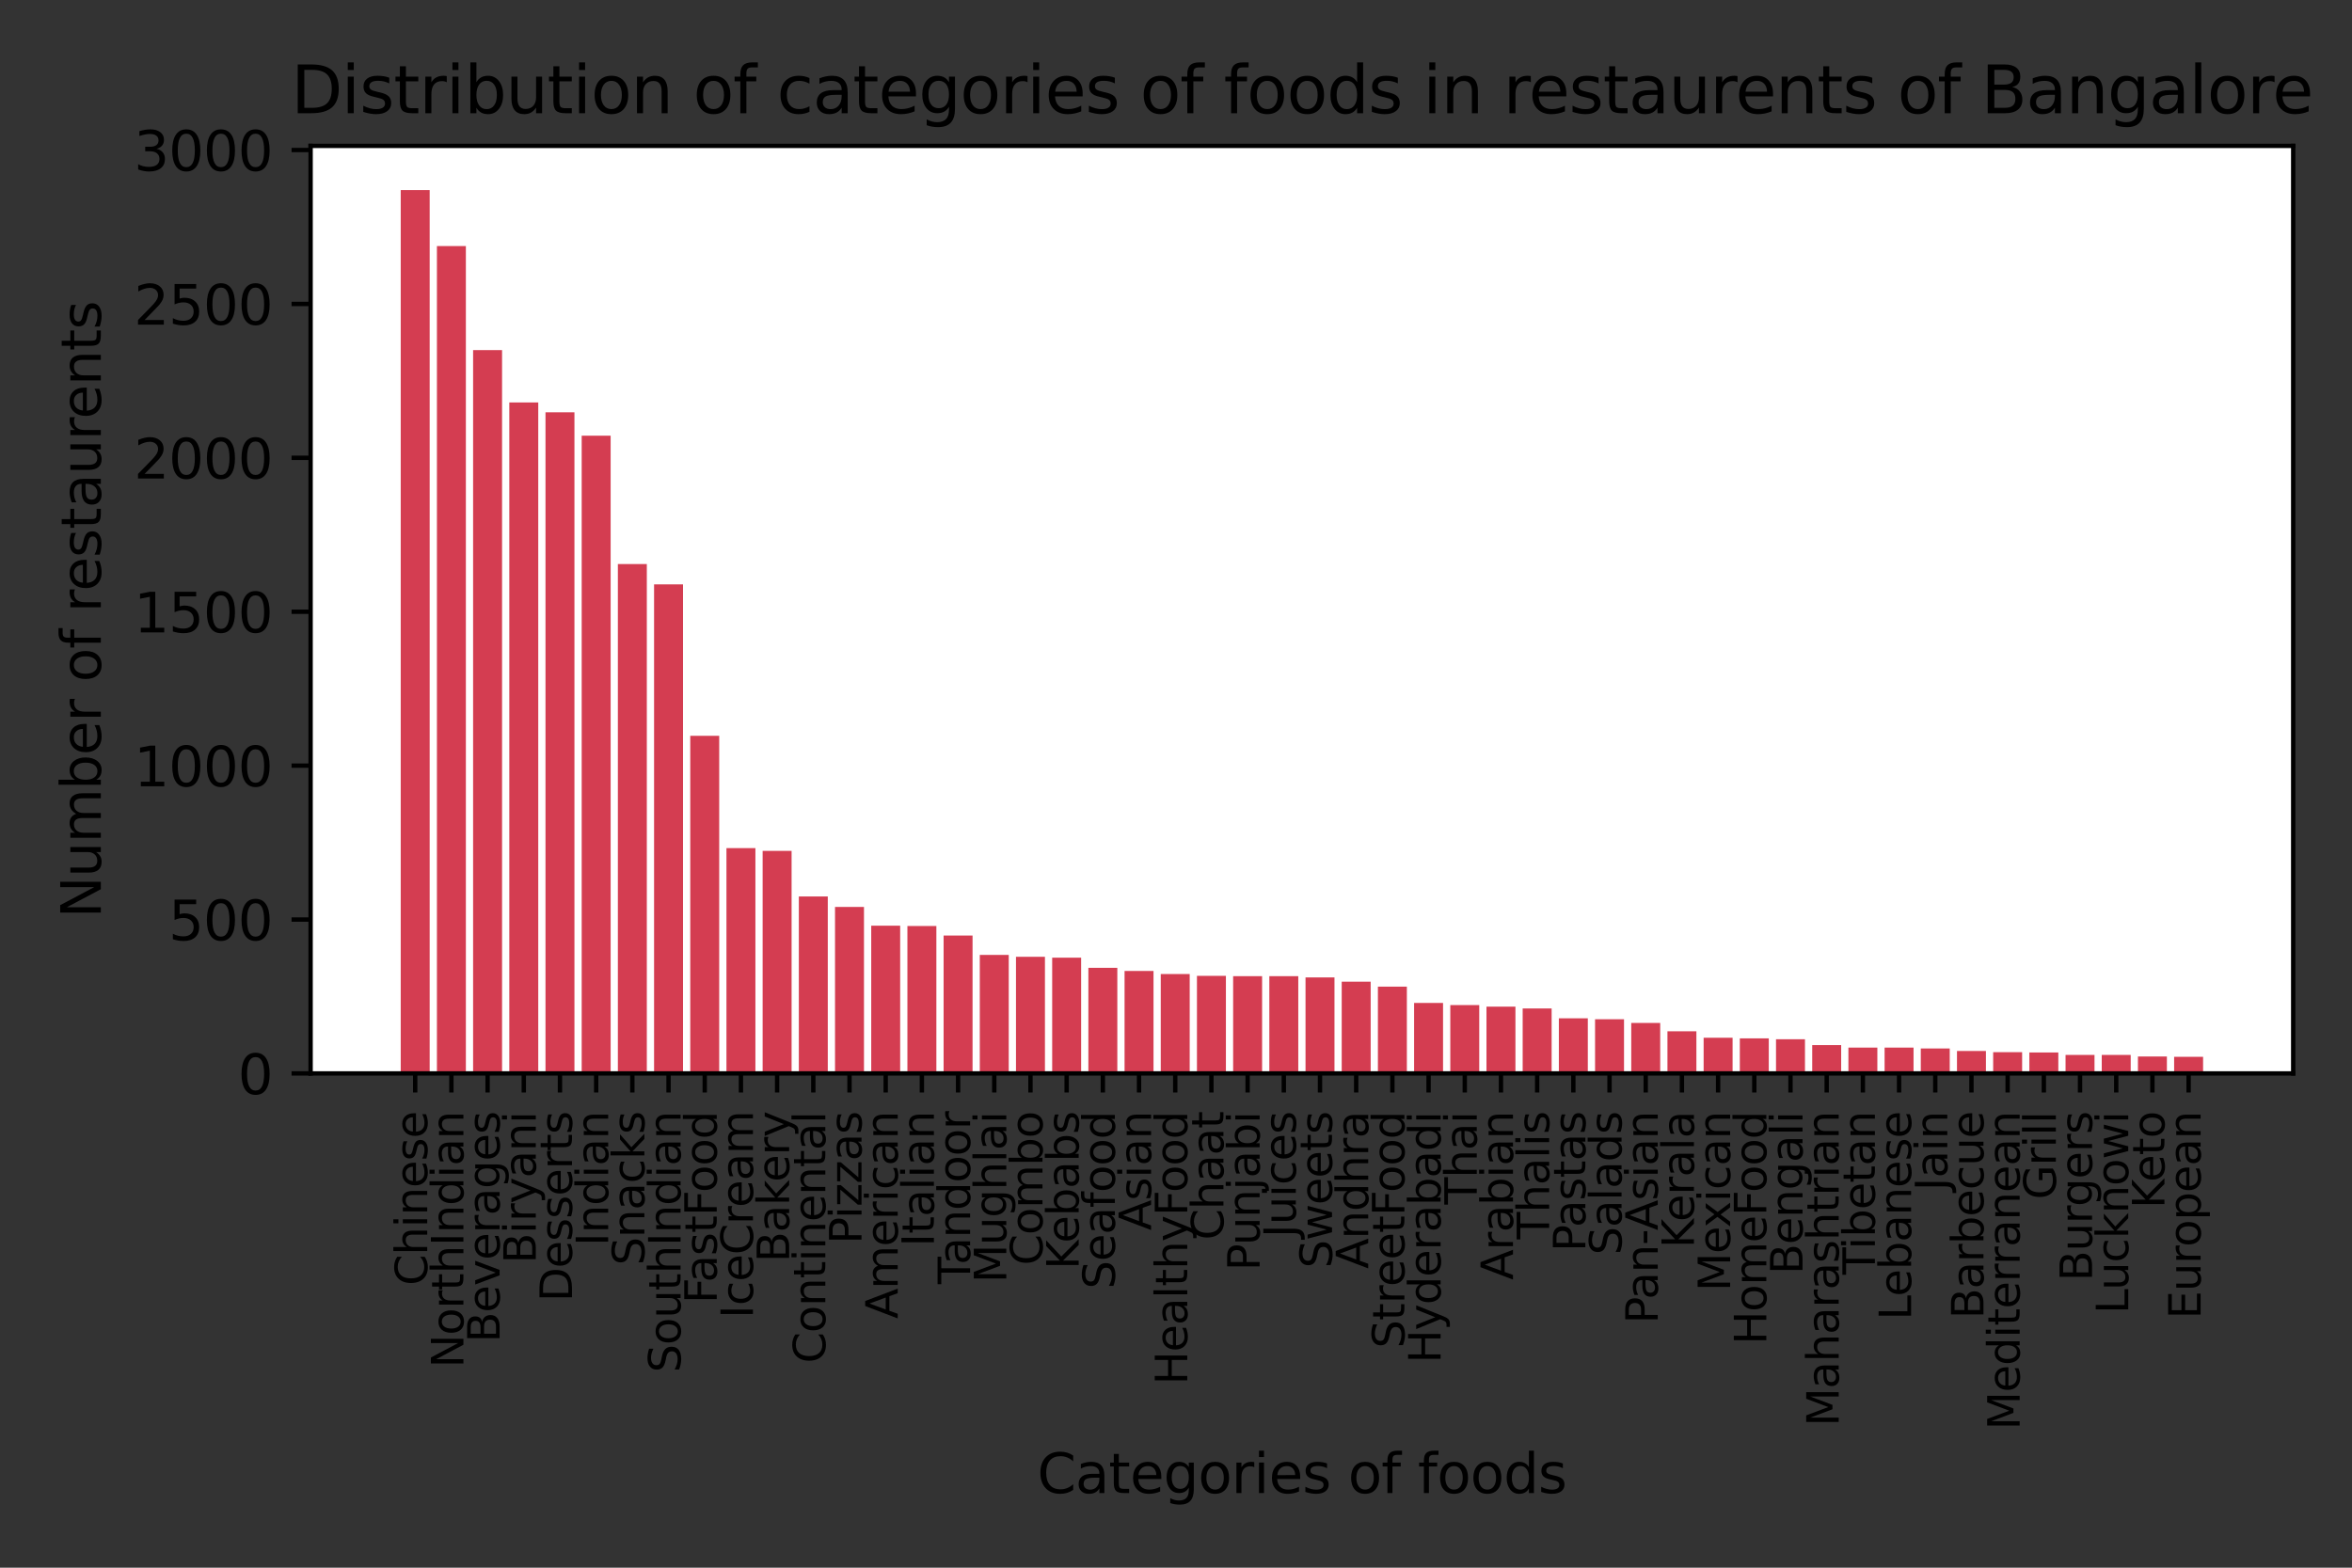<?xml version="1.0" encoding="utf-8" standalone="no"?>
<!DOCTYPE svg PUBLIC "-//W3C//DTD SVG 1.1//EN"
  "http://www.w3.org/Graphics/SVG/1.1/DTD/svg11.dtd">
<svg xmlns:xlink="http://www.w3.org/1999/xlink" width="432pt" height="288pt" viewBox="0 0 432 288" xmlns="http://www.w3.org/2000/svg" version="1.1">
 <rect x="0" y="0" width="432" height="288" fill="#333333" stroke="none"/>
 <defs>
  <style type="text/css">*{stroke-linejoin: round; stroke-linecap: butt}</style>
 </defs>
 <g id="figure_1">
  <g id="patch_1">
   <path d="M 0 288 
L 432 288 
L 432 0 
L 0 0 
L 0 288 
z
" style="fill: none"/>
  </g>
  <g id="axes_1">
   <g id="patch_2">
    <path d="M 57.05 197.2 
L 421.2 197.2 
L 421.2 26.8 
L 57.05 26.8 
z
" style="fill: #ffffff"/>
   </g>
   <g id="patch_3">
    <path d="M 73.602 197.2 
L 78.92 197.2 
L 78.92 34.914 
L 73.602 34.914 
z
" clip-path="url(#p8a28d30afb)" style="fill: #d43d51"/>
   </g>
   <g id="patch_4">
    <path d="M 80.25 197.2 
L 85.568 197.2 
L 85.568 45.206 
L 80.25 45.206 
z
" clip-path="url(#p8a28d30afb)" style="fill: #d43d51"/>
   </g>
   <g id="patch_5">
    <path d="M 86.897 197.2 
L 92.215 197.2 
L 92.215 64.318 
L 86.897 64.318 
z
" clip-path="url(#p8a28d30afb)" style="fill: #d43d51"/>
   </g>
   <g id="patch_6">
    <path d="M 93.545 197.2 
L 98.863 197.2 
L 98.863 73.931 
L 93.545 73.931 
z
" clip-path="url(#p8a28d30afb)" style="fill: #d43d51"/>
   </g>
   <g id="patch_7">
    <path d="M 100.192 197.2 
L 105.51 197.2 
L 105.51 75.74 
L 100.192 75.74 
z
" clip-path="url(#p8a28d30afb)" style="fill: #d43d51"/>
   </g>
   <g id="patch_8">
    <path d="M 106.84 197.2 
L 112.158 197.2 
L 112.158 80.038 
L 106.84 80.038 
z
" clip-path="url(#p8a28d30afb)" style="fill: #d43d51"/>
   </g>
   <g id="patch_9">
    <path d="M 113.487 197.2 
L 118.805 197.2 
L 118.805 103.617 
L 113.487 103.617 
z
" clip-path="url(#p8a28d30afb)" style="fill: #d43d51"/>
   </g>
   <g id="patch_10">
    <path d="M 120.135 197.2 
L 125.453 197.2 
L 125.453 107.349 
L 120.135 107.349 
z
" clip-path="url(#p8a28d30afb)" style="fill: #d43d51"/>
   </g>
   <g id="patch_11">
    <path d="M 126.782 197.2 
L 132.1 197.2 
L 132.1 135.17 
L 126.782 135.17 
z
" clip-path="url(#p8a28d30afb)" style="fill: #d43d51"/>
   </g>
   <g id="patch_12">
    <path d="M 133.43 197.2 
L 138.748 197.2 
L 138.748 155.809 
L 133.43 155.809 
z
" clip-path="url(#p8a28d30afb)" style="fill: #d43d51"/>
   </g>
   <g id="patch_13">
    <path d="M 140.077 197.2 
L 145.395 197.2 
L 145.395 156.318 
L 140.077 156.318 
z
" clip-path="url(#p8a28d30afb)" style="fill: #d43d51"/>
   </g>
   <g id="patch_14">
    <path d="M 146.725 197.2 
L 152.043 197.2 
L 152.043 164.686 
L 146.725 164.686 
z
" clip-path="url(#p8a28d30afb)" style="fill: #d43d51"/>
   </g>
   <g id="patch_15">
    <path d="M 153.372 197.2 
L 158.69 197.2 
L 158.69 166.609 
L 153.372 166.609 
z
" clip-path="url(#p8a28d30afb)" style="fill: #d43d51"/>
   </g>
   <g id="patch_16">
    <path d="M 160.02 197.2 
L 165.338 197.2 
L 165.338 170.058 
L 160.02 170.058 
z
" clip-path="url(#p8a28d30afb)" style="fill: #d43d51"/>
   </g>
   <g id="patch_17">
    <path d="M 166.667 197.2 
L 171.985 197.2 
L 171.985 170.115 
L 166.667 170.115 
z
" clip-path="url(#p8a28d30afb)" style="fill: #d43d51"/>
   </g>
   <g id="patch_18">
    <path d="M 173.315 197.2 
L 178.633 197.2 
L 178.633 171.868 
L 173.315 171.868 
z
" clip-path="url(#p8a28d30afb)" style="fill: #d43d51"/>
   </g>
   <g id="patch_19">
    <path d="M 179.962 197.2 
L 185.28 197.2 
L 185.28 175.43 
L 179.962 175.43 
z
" clip-path="url(#p8a28d30afb)" style="fill: #d43d51"/>
   </g>
   <g id="patch_20">
    <path d="M 186.61 197.2 
L 191.928 197.2 
L 191.928 175.769 
L 186.61 175.769 
z
" clip-path="url(#p8a28d30afb)" style="fill: #d43d51"/>
   </g>
   <g id="patch_21">
    <path d="M 193.257 197.2 
L 198.575 197.2 
L 198.575 175.939 
L 193.257 175.939 
z
" clip-path="url(#p8a28d30afb)" style="fill: #d43d51"/>
   </g>
   <g id="patch_22">
    <path d="M 199.905 197.2 
L 205.223 197.2 
L 205.223 177.805 
L 199.905 177.805 
z
" clip-path="url(#p8a28d30afb)" style="fill: #d43d51"/>
   </g>
   <g id="patch_23">
    <path d="M 206.552 197.2 
L 211.87 197.2 
L 211.87 178.37 
L 206.552 178.37 
z
" clip-path="url(#p8a28d30afb)" style="fill: #d43d51"/>
   </g>
   <g id="patch_24">
    <path d="M 213.2 197.2 
L 218.518 197.2 
L 218.518 178.936 
L 213.2 178.936 
z
" clip-path="url(#p8a28d30afb)" style="fill: #d43d51"/>
   </g>
   <g id="patch_25">
    <path d="M 219.847 197.2 
L 225.165 197.2 
L 225.165 179.275 
L 219.847 179.275 
z
" clip-path="url(#p8a28d30afb)" style="fill: #d43d51"/>
   </g>
   <g id="patch_26">
    <path d="M 226.495 197.2 
L 231.813 197.2 
L 231.813 179.332 
L 226.495 179.332 
z
" clip-path="url(#p8a28d30afb)" style="fill: #d43d51"/>
   </g>
   <g id="patch_27">
    <path d="M 233.142 197.2 
L 238.46 197.2 
L 238.46 179.332 
L 233.142 179.332 
z
" clip-path="url(#p8a28d30afb)" style="fill: #d43d51"/>
   </g>
   <g id="patch_28">
    <path d="M 239.79 197.2 
L 245.108 197.2 
L 245.108 179.558 
L 239.79 179.558 
z
" clip-path="url(#p8a28d30afb)" style="fill: #d43d51"/>
   </g>
   <g id="patch_29">
    <path d="M 246.437 197.2 
L 251.755 197.2 
L 251.755 180.349 
L 246.437 180.349 
z
" clip-path="url(#p8a28d30afb)" style="fill: #d43d51"/>
   </g>
   <g id="patch_30">
    <path d="M 253.085 197.2 
L 258.403 197.2 
L 258.403 181.254 
L 253.085 181.254 
z
" clip-path="url(#p8a28d30afb)" style="fill: #d43d51"/>
   </g>
   <g id="patch_31">
    <path d="M 259.732 197.2 
L 265.05 197.2 
L 265.05 184.251 
L 259.732 184.251 
z
" clip-path="url(#p8a28d30afb)" style="fill: #d43d51"/>
   </g>
   <g id="patch_32">
    <path d="M 266.38 197.2 
L 271.698 197.2 
L 271.698 184.647 
L 266.38 184.647 
z
" clip-path="url(#p8a28d30afb)" style="fill: #d43d51"/>
   </g>
   <g id="patch_33">
    <path d="M 273.027 197.2 
L 278.345 197.2 
L 278.345 184.93 
L 273.027 184.93 
z
" clip-path="url(#p8a28d30afb)" style="fill: #d43d51"/>
   </g>
   <g id="patch_34">
    <path d="M 279.675 197.2 
L 284.993 197.2 
L 284.993 185.269 
L 279.675 185.269 
z
" clip-path="url(#p8a28d30afb)" style="fill: #d43d51"/>
   </g>
   <g id="patch_35">
    <path d="M 286.322 197.2 
L 291.64 197.2 
L 291.64 187.078 
L 286.322 187.078 
z
" clip-path="url(#p8a28d30afb)" style="fill: #d43d51"/>
   </g>
   <g id="patch_36">
    <path d="M 292.97 197.2 
L 298.288 197.2 
L 298.288 187.248 
L 292.97 187.248 
z
" clip-path="url(#p8a28d30afb)" style="fill: #d43d51"/>
   </g>
   <g id="patch_37">
    <path d="M 299.617 197.2 
L 304.935 197.2 
L 304.935 187.927 
L 299.617 187.927 
z
" clip-path="url(#p8a28d30afb)" style="fill: #d43d51"/>
   </g>
   <g id="patch_38">
    <path d="M 306.265 197.2 
L 311.583 197.2 
L 311.583 189.453 
L 306.265 189.453 
z
" clip-path="url(#p8a28d30afb)" style="fill: #d43d51"/>
   </g>
   <g id="patch_39">
    <path d="M 312.912 197.2 
L 318.23 197.2 
L 318.23 190.641 
L 312.912 190.641 
z
" clip-path="url(#p8a28d30afb)" style="fill: #d43d51"/>
   </g>
   <g id="patch_40">
    <path d="M 319.56 197.2 
L 324.878 197.2 
L 324.878 190.754 
L 319.56 190.754 
z
" clip-path="url(#p8a28d30afb)" style="fill: #d43d51"/>
   </g>
   <g id="patch_41">
    <path d="M 326.207 197.2 
L 331.525 197.2 
L 331.525 190.923 
L 326.207 190.923 
z
" clip-path="url(#p8a28d30afb)" style="fill: #d43d51"/>
   </g>
   <g id="patch_42">
    <path d="M 332.855 197.2 
L 338.173 197.2 
L 338.173 191.998 
L 332.855 191.998 
z
" clip-path="url(#p8a28d30afb)" style="fill: #d43d51"/>
   </g>
   <g id="patch_43">
    <path d="M 339.502 197.2 
L 344.82 197.2 
L 344.82 192.45 
L 339.502 192.45 
z
" clip-path="url(#p8a28d30afb)" style="fill: #d43d51"/>
   </g>
   <g id="patch_44">
    <path d="M 346.15 197.2 
L 351.468 197.2 
L 351.468 192.45 
L 346.15 192.45 
z
" clip-path="url(#p8a28d30afb)" style="fill: #d43d51"/>
   </g>
   <g id="patch_45">
    <path d="M 352.797 197.2 
L 358.115 197.2 
L 358.115 192.62 
L 352.797 192.62 
z
" clip-path="url(#p8a28d30afb)" style="fill: #d43d51"/>
   </g>
   <g id="patch_46">
    <path d="M 359.445 197.2 
L 364.763 197.2 
L 364.763 193.072 
L 359.445 193.072 
z
" clip-path="url(#p8a28d30afb)" style="fill: #d43d51"/>
   </g>
   <g id="patch_47">
    <path d="M 366.092 197.2 
L 371.41 197.2 
L 371.41 193.298 
L 366.092 193.298 
z
" clip-path="url(#p8a28d30afb)" style="fill: #d43d51"/>
   </g>
   <g id="patch_48">
    <path d="M 372.74 197.2 
L 378.058 197.2 
L 378.058 193.355 
L 372.74 193.355 
z
" clip-path="url(#p8a28d30afb)" style="fill: #d43d51"/>
   </g>
   <g id="patch_49">
    <path d="M 379.387 197.2 
L 384.705 197.2 
L 384.705 193.807 
L 379.387 193.807 
z
" clip-path="url(#p8a28d30afb)" style="fill: #d43d51"/>
   </g>
   <g id="patch_50">
    <path d="M 386.035 197.2 
L 391.353 197.2 
L 391.353 193.807 
L 386.035 193.807 
z
" clip-path="url(#p8a28d30afb)" style="fill: #d43d51"/>
   </g>
   <g id="patch_51">
    <path d="M 392.682 197.2 
L 398 197.2 
L 398 194.09 
L 392.682 194.09 
z
" clip-path="url(#p8a28d30afb)" style="fill: #d43d51"/>
   </g>
   <g id="patch_52">
    <path d="M 399.33 197.2 
L 404.648 197.2 
L 404.648 194.147 
L 399.33 194.147 
z
" clip-path="url(#p8a28d30afb)" style="fill: #d43d51"/>
   </g>
   <g id="matplotlib.axis_1">
    <g id="xtick_1">
     <g id="line2d_1">
      <defs>
       <path id="m825f0d3723" d="M 0 0 
L 0 3.5 
" style="stroke: #000000; stroke-width: 0.8"/>
      </defs>
      <g>
       <use xlink:href="#m825f0d3723" x="76.261" y="197.2" style="stroke: #000000; stroke-width: 0.8"/>
      </g>
     </g>
     <g id="text_1">
      <!-- Chinese -->
      <g transform="translate(78.469 236.161)rotate(-90)scale(0.08 -0.08)">
       <defs>
        <path id="DejaVuSans-43" d="M 4122 4306 
L 4122 3641 
Q 3803 3938 3442 4084 
Q 3081 4231 2675 4231 
Q 1875 4231 1450 3742 
Q 1025 3253 1025 2328 
Q 1025 1406 1450 917 
Q 1875 428 2675 428 
Q 3081 428 3442 575 
Q 3803 722 4122 1019 
L 4122 359 
Q 3791 134 3420 21 
Q 3050 -91 2638 -91 
Q 1578 -91 968 557 
Q 359 1206 359 2328 
Q 359 3453 968 4101 
Q 1578 4750 2638 4750 
Q 3056 4750 3426 4639 
Q 3797 4528 4122 4306 
z
" transform="scale(0.016)"/>
        <path id="DejaVuSans-68" d="M 3513 2113 
L 3513 0 
L 2938 0 
L 2938 2094 
Q 2938 2591 2744 2837 
Q 2550 3084 2163 3084 
Q 1697 3084 1428 2787 
Q 1159 2491 1159 1978 
L 1159 0 
L 581 0 
L 581 4863 
L 1159 4863 
L 1159 2956 
Q 1366 3272 1645 3428 
Q 1925 3584 2291 3584 
Q 2894 3584 3203 3211 
Q 3513 2838 3513 2113 
z
" transform="scale(0.016)"/>
        <path id="DejaVuSans-69" d="M 603 3500 
L 1178 3500 
L 1178 0 
L 603 0 
L 603 3500 
z
M 603 4863 
L 1178 4863 
L 1178 4134 
L 603 4134 
L 603 4863 
z
" transform="scale(0.016)"/>
        <path id="DejaVuSans-6e" d="M 3513 2113 
L 3513 0 
L 2938 0 
L 2938 2094 
Q 2938 2591 2744 2837 
Q 2550 3084 2163 3084 
Q 1697 3084 1428 2787 
Q 1159 2491 1159 1978 
L 1159 0 
L 581 0 
L 581 3500 
L 1159 3500 
L 1159 2956 
Q 1366 3272 1645 3428 
Q 1925 3584 2291 3584 
Q 2894 3584 3203 3211 
Q 3513 2838 3513 2113 
z
" transform="scale(0.016)"/>
        <path id="DejaVuSans-65" d="M 3597 1894 
L 3597 1613 
L 953 1613 
Q 991 1019 1311 708 
Q 1631 397 2203 397 
Q 2534 397 2845 478 
Q 3156 559 3463 722 
L 3463 178 
Q 3153 47 2828 -22 
Q 2503 -91 2169 -91 
Q 1331 -91 842 396 
Q 353 884 353 1716 
Q 353 2575 817 3079 
Q 1281 3584 2069 3584 
Q 2775 3584 3186 3129 
Q 3597 2675 3597 1894 
z
M 3022 2063 
Q 3016 2534 2758 2815 
Q 2500 3097 2075 3097 
Q 1594 3097 1305 2825 
Q 1016 2553 972 2059 
L 3022 2063 
z
" transform="scale(0.016)"/>
        <path id="DejaVuSans-73" d="M 2834 3397 
L 2834 2853 
Q 2591 2978 2328 3040 
Q 2066 3103 1784 3103 
Q 1356 3103 1142 2972 
Q 928 2841 928 2578 
Q 928 2378 1081 2264 
Q 1234 2150 1697 2047 
L 1894 2003 
Q 2506 1872 2764 1633 
Q 3022 1394 3022 966 
Q 3022 478 2636 193 
Q 2250 -91 1575 -91 
Q 1294 -91 989 -36 
Q 684 19 347 128 
L 347 722 
Q 666 556 975 473 
Q 1284 391 1588 391 
Q 1994 391 2212 530 
Q 2431 669 2431 922 
Q 2431 1156 2273 1281 
Q 2116 1406 1581 1522 
L 1381 1569 
Q 847 1681 609 1914 
Q 372 2147 372 2553 
Q 372 3047 722 3315 
Q 1072 3584 1716 3584 
Q 2034 3584 2315 3537 
Q 2597 3491 2834 3397 
z
" transform="scale(0.016)"/>
       </defs>
       <use xlink:href="#DejaVuSans-43"/>
       <use xlink:href="#DejaVuSans-68" x="69.824"/>
       <use xlink:href="#DejaVuSans-69" x="133.203"/>
       <use xlink:href="#DejaVuSans-6e" x="160.986"/>
       <use xlink:href="#DejaVuSans-65" x="224.365"/>
       <use xlink:href="#DejaVuSans-73" x="285.889"/>
       <use xlink:href="#DejaVuSans-65" x="337.988"/>
      </g>
     </g>
    </g>
    <g id="xtick_2">
     <g id="line2d_2">
      <g>
       <use xlink:href="#m825f0d3723" x="82.909" y="197.2" style="stroke: #000000; stroke-width: 0.8"/>
      </g>
     </g>
     <g id="text_2">
      <!-- NorthIndian -->
      <g transform="translate(85.116 251.279)rotate(-90)scale(0.08 -0.08)">
       <defs>
        <path id="DejaVuSans-4e" d="M 628 4666 
L 1478 4666 
L 3547 763 
L 3547 4666 
L 4159 4666 
L 4159 0 
L 3309 0 
L 1241 3903 
L 1241 0 
L 628 0 
L 628 4666 
z
" transform="scale(0.016)"/>
        <path id="DejaVuSans-6f" d="M 1959 3097 
Q 1497 3097 1228 2736 
Q 959 2375 959 1747 
Q 959 1119 1226 758 
Q 1494 397 1959 397 
Q 2419 397 2687 759 
Q 2956 1122 2956 1747 
Q 2956 2369 2687 2733 
Q 2419 3097 1959 3097 
z
M 1959 3584 
Q 2709 3584 3137 3096 
Q 3566 2609 3566 1747 
Q 3566 888 3137 398 
Q 2709 -91 1959 -91 
Q 1206 -91 779 398 
Q 353 888 353 1747 
Q 353 2609 779 3096 
Q 1206 3584 1959 3584 
z
" transform="scale(0.016)"/>
        <path id="DejaVuSans-72" d="M 2631 2963 
Q 2534 3019 2420 3045 
Q 2306 3072 2169 3072 
Q 1681 3072 1420 2755 
Q 1159 2438 1159 1844 
L 1159 0 
L 581 0 
L 581 3500 
L 1159 3500 
L 1159 2956 
Q 1341 3275 1631 3429 
Q 1922 3584 2338 3584 
Q 2397 3584 2469 3576 
Q 2541 3569 2628 3553 
L 2631 2963 
z
" transform="scale(0.016)"/>
        <path id="DejaVuSans-74" d="M 1172 4494 
L 1172 3500 
L 2356 3500 
L 2356 3053 
L 1172 3053 
L 1172 1153 
Q 1172 725 1289 603 
Q 1406 481 1766 481 
L 2356 481 
L 2356 0 
L 1766 0 
Q 1100 0 847 248 
Q 594 497 594 1153 
L 594 3053 
L 172 3053 
L 172 3500 
L 594 3500 
L 594 4494 
L 1172 4494 
z
" transform="scale(0.016)"/>
        <path id="DejaVuSans-49" d="M 628 4666 
L 1259 4666 
L 1259 0 
L 628 0 
L 628 4666 
z
" transform="scale(0.016)"/>
        <path id="DejaVuSans-64" d="M 2906 2969 
L 2906 4863 
L 3481 4863 
L 3481 0 
L 2906 0 
L 2906 525 
Q 2725 213 2448 61 
Q 2172 -91 1784 -91 
Q 1150 -91 751 415 
Q 353 922 353 1747 
Q 353 2572 751 3078 
Q 1150 3584 1784 3584 
Q 2172 3584 2448 3432 
Q 2725 3281 2906 2969 
z
M 947 1747 
Q 947 1113 1208 752 
Q 1469 391 1925 391 
Q 2381 391 2643 752 
Q 2906 1113 2906 1747 
Q 2906 2381 2643 2742 
Q 2381 3103 1925 3103 
Q 1469 3103 1208 2742 
Q 947 2381 947 1747 
z
" transform="scale(0.016)"/>
        <path id="DejaVuSans-61" d="M 2194 1759 
Q 1497 1759 1228 1600 
Q 959 1441 959 1056 
Q 959 750 1161 570 
Q 1363 391 1709 391 
Q 2188 391 2477 730 
Q 2766 1069 2766 1631 
L 2766 1759 
L 2194 1759 
z
M 3341 1997 
L 3341 0 
L 2766 0 
L 2766 531 
Q 2569 213 2275 61 
Q 1981 -91 1556 -91 
Q 1019 -91 701 211 
Q 384 513 384 1019 
Q 384 1609 779 1909 
Q 1175 2209 1959 2209 
L 2766 2209 
L 2766 2266 
Q 2766 2663 2505 2880 
Q 2244 3097 1772 3097 
Q 1472 3097 1187 3025 
Q 903 2953 641 2809 
L 641 3341 
Q 956 3463 1253 3523 
Q 1550 3584 1831 3584 
Q 2591 3584 2966 3190 
Q 3341 2797 3341 1997 
z
" transform="scale(0.016)"/>
       </defs>
       <use xlink:href="#DejaVuSans-4e"/>
       <use xlink:href="#DejaVuSans-6f" x="74.805"/>
       <use xlink:href="#DejaVuSans-72" x="135.986"/>
       <use xlink:href="#DejaVuSans-74" x="177.1"/>
       <use xlink:href="#DejaVuSans-68" x="216.309"/>
       <use xlink:href="#DejaVuSans-49" x="279.688"/>
       <use xlink:href="#DejaVuSans-6e" x="309.18"/>
       <use xlink:href="#DejaVuSans-64" x="372.559"/>
       <use xlink:href="#DejaVuSans-69" x="436.035"/>
       <use xlink:href="#DejaVuSans-61" x="463.818"/>
       <use xlink:href="#DejaVuSans-6e" x="525.098"/>
      </g>
     </g>
    </g>
    <g id="xtick_3">
     <g id="line2d_3">
      <g>
       <use xlink:href="#m825f0d3723" x="89.556" y="197.2" style="stroke: #000000; stroke-width: 0.8"/>
      </g>
     </g>
     <g id="text_3">
      <!-- Beverages -->
      <g transform="translate(91.764 246.629)rotate(-90)scale(0.08 -0.08)">
       <defs>
        <path id="DejaVuSans-42" d="M 1259 2228 
L 1259 519 
L 2272 519 
Q 2781 519 3026 730 
Q 3272 941 3272 1375 
Q 3272 1813 3026 2020 
Q 2781 2228 2272 2228 
L 1259 2228 
z
M 1259 4147 
L 1259 2741 
L 2194 2741 
Q 2656 2741 2882 2914 
Q 3109 3088 3109 3444 
Q 3109 3797 2882 3972 
Q 2656 4147 2194 4147 
L 1259 4147 
z
M 628 4666 
L 2241 4666 
Q 2963 4666 3353 4366 
Q 3744 4066 3744 3513 
Q 3744 3084 3544 2831 
Q 3344 2578 2956 2516 
Q 3422 2416 3680 2098 
Q 3938 1781 3938 1306 
Q 3938 681 3513 340 
Q 3088 0 2303 0 
L 628 0 
L 628 4666 
z
" transform="scale(0.016)"/>
        <path id="DejaVuSans-76" d="M 191 3500 
L 800 3500 
L 1894 563 
L 2988 3500 
L 3597 3500 
L 2284 0 
L 1503 0 
L 191 3500 
z
" transform="scale(0.016)"/>
        <path id="DejaVuSans-67" d="M 2906 1791 
Q 2906 2416 2648 2759 
Q 2391 3103 1925 3103 
Q 1463 3103 1205 2759 
Q 947 2416 947 1791 
Q 947 1169 1205 825 
Q 1463 481 1925 481 
Q 2391 481 2648 825 
Q 2906 1169 2906 1791 
z
M 3481 434 
Q 3481 -459 3084 -895 
Q 2688 -1331 1869 -1331 
Q 1566 -1331 1297 -1286 
Q 1028 -1241 775 -1147 
L 775 -588 
Q 1028 -725 1275 -790 
Q 1522 -856 1778 -856 
Q 2344 -856 2625 -561 
Q 2906 -266 2906 331 
L 2906 616 
Q 2728 306 2450 153 
Q 2172 0 1784 0 
Q 1141 0 747 490 
Q 353 981 353 1791 
Q 353 2603 747 3093 
Q 1141 3584 1784 3584 
Q 2172 3584 2450 3431 
Q 2728 3278 2906 2969 
L 2906 3500 
L 3481 3500 
L 3481 434 
z
" transform="scale(0.016)"/>
       </defs>
       <use xlink:href="#DejaVuSans-42"/>
       <use xlink:href="#DejaVuSans-65" x="68.604"/>
       <use xlink:href="#DejaVuSans-76" x="130.127"/>
       <use xlink:href="#DejaVuSans-65" x="189.307"/>
       <use xlink:href="#DejaVuSans-72" x="250.83"/>
       <use xlink:href="#DejaVuSans-61" x="291.943"/>
       <use xlink:href="#DejaVuSans-67" x="353.223"/>
       <use xlink:href="#DejaVuSans-65" x="416.699"/>
       <use xlink:href="#DejaVuSans-73" x="478.223"/>
      </g>
     </g>
    </g>
    <g id="xtick_4">
     <g id="line2d_4">
      <g>
       <use xlink:href="#m825f0d3723" x="96.204" y="197.2" style="stroke: #000000; stroke-width: 0.8"/>
      </g>
     </g>
     <g id="text_4">
      <!-- Biryani -->
      <g transform="translate(98.411 232.13)rotate(-90)scale(0.08 -0.08)">
       <defs>
        <path id="DejaVuSans-79" d="M 2059 -325 
Q 1816 -950 1584 -1140 
Q 1353 -1331 966 -1331 
L 506 -1331 
L 506 -850 
L 844 -850 
Q 1081 -850 1212 -737 
Q 1344 -625 1503 -206 
L 1606 56 
L 191 3500 
L 800 3500 
L 1894 763 
L 2988 3500 
L 3597 3500 
L 2059 -325 
z
" transform="scale(0.016)"/>
       </defs>
       <use xlink:href="#DejaVuSans-42"/>
       <use xlink:href="#DejaVuSans-69" x="68.604"/>
       <use xlink:href="#DejaVuSans-72" x="96.387"/>
       <use xlink:href="#DejaVuSans-79" x="137.5"/>
       <use xlink:href="#DejaVuSans-61" x="196.68"/>
       <use xlink:href="#DejaVuSans-6e" x="257.959"/>
       <use xlink:href="#DejaVuSans-69" x="321.338"/>
      </g>
     </g>
    </g>
    <g id="xtick_5">
     <g id="line2d_5">
      <g>
       <use xlink:href="#m825f0d3723" x="102.851" y="197.2" style="stroke: #000000; stroke-width: 0.8"/>
      </g>
     </g>
     <g id="text_5">
      <!-- Desserts -->
      <g transform="translate(105.059 239.132)rotate(-90)scale(0.08 -0.08)">
       <defs>
        <path id="DejaVuSans-44" d="M 1259 4147 
L 1259 519 
L 2022 519 
Q 2988 519 3436 956 
Q 3884 1394 3884 2338 
Q 3884 3275 3436 3711 
Q 2988 4147 2022 4147 
L 1259 4147 
z
M 628 4666 
L 1925 4666 
Q 3281 4666 3915 4102 
Q 4550 3538 4550 2338 
Q 4550 1131 3912 565 
Q 3275 0 1925 0 
L 628 0 
L 628 4666 
z
" transform="scale(0.016)"/>
       </defs>
       <use xlink:href="#DejaVuSans-44"/>
       <use xlink:href="#DejaVuSans-65" x="77.002"/>
       <use xlink:href="#DejaVuSans-73" x="138.525"/>
       <use xlink:href="#DejaVuSans-73" x="190.625"/>
       <use xlink:href="#DejaVuSans-65" x="242.725"/>
       <use xlink:href="#DejaVuSans-72" x="304.248"/>
       <use xlink:href="#DejaVuSans-74" x="345.361"/>
       <use xlink:href="#DejaVuSans-73" x="384.57"/>
      </g>
     </g>
    </g>
    <g id="xtick_6">
     <g id="line2d_6">
      <g>
       <use xlink:href="#m825f0d3723" x="109.499" y="197.2" style="stroke: #000000; stroke-width: 0.8"/>
      </g>
     </g>
     <g id="text_6">
      <!-- Indian -->
      <g transform="translate(111.706 228.904)rotate(-90)scale(0.08 -0.08)">
       <use xlink:href="#DejaVuSans-49"/>
       <use xlink:href="#DejaVuSans-6e" x="29.492"/>
       <use xlink:href="#DejaVuSans-64" x="92.871"/>
       <use xlink:href="#DejaVuSans-69" x="156.348"/>
       <use xlink:href="#DejaVuSans-61" x="184.131"/>
       <use xlink:href="#DejaVuSans-6e" x="245.41"/>
      </g>
     </g>
    </g>
    <g id="xtick_7">
     <g id="line2d_7">
      <g>
       <use xlink:href="#m825f0d3723" x="116.146" y="197.2" style="stroke: #000000; stroke-width: 0.8"/>
      </g>
     </g>
     <g id="text_7">
      <!-- Snacks -->
      <g transform="translate(118.354 232.45)rotate(-90)scale(0.08 -0.08)">
       <defs>
        <path id="DejaVuSans-53" d="M 3425 4513 
L 3425 3897 
Q 3066 4069 2747 4153 
Q 2428 4238 2131 4238 
Q 1616 4238 1336 4038 
Q 1056 3838 1056 3469 
Q 1056 3159 1242 3001 
Q 1428 2844 1947 2747 
L 2328 2669 
Q 3034 2534 3370 2195 
Q 3706 1856 3706 1288 
Q 3706 609 3251 259 
Q 2797 -91 1919 -91 
Q 1588 -91 1214 -16 
Q 841 59 441 206 
L 441 856 
Q 825 641 1194 531 
Q 1563 422 1919 422 
Q 2459 422 2753 634 
Q 3047 847 3047 1241 
Q 3047 1584 2836 1778 
Q 2625 1972 2144 2069 
L 1759 2144 
Q 1053 2284 737 2584 
Q 422 2884 422 3419 
Q 422 4038 858 4394 
Q 1294 4750 2059 4750 
Q 2388 4750 2728 4690 
Q 3069 4631 3425 4513 
z
" transform="scale(0.016)"/>
        <path id="DejaVuSans-63" d="M 3122 3366 
L 3122 2828 
Q 2878 2963 2633 3030 
Q 2388 3097 2138 3097 
Q 1578 3097 1268 2742 
Q 959 2388 959 1747 
Q 959 1106 1268 751 
Q 1578 397 2138 397 
Q 2388 397 2633 464 
Q 2878 531 3122 666 
L 3122 134 
Q 2881 22 2623 -34 
Q 2366 -91 2075 -91 
Q 1284 -91 818 406 
Q 353 903 353 1747 
Q 353 2603 823 3093 
Q 1294 3584 2113 3584 
Q 2378 3584 2631 3529 
Q 2884 3475 3122 3366 
z
" transform="scale(0.016)"/>
        <path id="DejaVuSans-6b" d="M 581 4863 
L 1159 4863 
L 1159 1991 
L 2875 3500 
L 3609 3500 
L 1753 1863 
L 3688 0 
L 2938 0 
L 1159 1709 
L 1159 0 
L 581 0 
L 581 4863 
z
" transform="scale(0.016)"/>
       </defs>
       <use xlink:href="#DejaVuSans-53"/>
       <use xlink:href="#DejaVuSans-6e" x="63.477"/>
       <use xlink:href="#DejaVuSans-61" x="126.855"/>
       <use xlink:href="#DejaVuSans-63" x="188.135"/>
       <use xlink:href="#DejaVuSans-6b" x="243.115"/>
       <use xlink:href="#DejaVuSans-73" x="301.025"/>
      </g>
     </g>
    </g>
    <g id="xtick_8">
     <g id="line2d_8">
      <g>
       <use xlink:href="#m825f0d3723" x="122.794" y="197.2" style="stroke: #000000; stroke-width: 0.8"/>
      </g>
     </g>
     <g id="text_8">
      <!-- SouthIndian -->
      <g transform="translate(125.001 252.154)rotate(-90)scale(0.08 -0.08)">
       <defs>
        <path id="DejaVuSans-75" d="M 544 1381 
L 544 3500 
L 1119 3500 
L 1119 1403 
Q 1119 906 1312 657 
Q 1506 409 1894 409 
Q 2359 409 2629 706 
Q 2900 1003 2900 1516 
L 2900 3500 
L 3475 3500 
L 3475 0 
L 2900 0 
L 2900 538 
Q 2691 219 2414 64 
Q 2138 -91 1772 -91 
Q 1169 -91 856 284 
Q 544 659 544 1381 
z
M 1991 3584 
L 1991 3584 
z
" transform="scale(0.016)"/>
       </defs>
       <use xlink:href="#DejaVuSans-53"/>
       <use xlink:href="#DejaVuSans-6f" x="63.477"/>
       <use xlink:href="#DejaVuSans-75" x="124.658"/>
       <use xlink:href="#DejaVuSans-74" x="188.037"/>
       <use xlink:href="#DejaVuSans-68" x="227.246"/>
       <use xlink:href="#DejaVuSans-49" x="290.625"/>
       <use xlink:href="#DejaVuSans-6e" x="320.117"/>
       <use xlink:href="#DejaVuSans-64" x="383.496"/>
       <use xlink:href="#DejaVuSans-69" x="446.973"/>
       <use xlink:href="#DejaVuSans-61" x="474.756"/>
       <use xlink:href="#DejaVuSans-6e" x="536.035"/>
      </g>
     </g>
    </g>
    <g id="xtick_9">
     <g id="line2d_9">
      <g>
       <use xlink:href="#m825f0d3723" x="129.441" y="197.2" style="stroke: #000000; stroke-width: 0.8"/>
      </g>
     </g>
     <g id="text_9">
      <!-- FastFood -->
      <g transform="translate(131.649 239.458)rotate(-90)scale(0.08 -0.08)">
       <defs>
        <path id="DejaVuSans-46" d="M 628 4666 
L 3309 4666 
L 3309 4134 
L 1259 4134 
L 1259 2759 
L 3109 2759 
L 3109 2228 
L 1259 2228 
L 1259 0 
L 628 0 
L 628 4666 
z
" transform="scale(0.016)"/>
       </defs>
       <use xlink:href="#DejaVuSans-46"/>
       <use xlink:href="#DejaVuSans-61" x="48.395"/>
       <use xlink:href="#DejaVuSans-73" x="109.674"/>
       <use xlink:href="#DejaVuSans-74" x="161.773"/>
       <use xlink:href="#DejaVuSans-46" x="200.982"/>
       <use xlink:href="#DejaVuSans-6f" x="254.877"/>
       <use xlink:href="#DejaVuSans-6f" x="316.059"/>
       <use xlink:href="#DejaVuSans-64" x="377.24"/>
      </g>
     </g>
    </g>
    <g id="xtick_10">
     <g id="line2d_10">
      <g>
       <use xlink:href="#m825f0d3723" x="136.089" y="197.2" style="stroke: #000000; stroke-width: 0.8"/>
      </g>
     </g>
     <g id="text_10">
      <!-- IceCream -->
      <g transform="translate(138.296 242.194)rotate(-90)scale(0.08 -0.08)">
       <defs>
        <path id="DejaVuSans-6d" d="M 3328 2828 
Q 3544 3216 3844 3400 
Q 4144 3584 4550 3584 
Q 5097 3584 5394 3201 
Q 5691 2819 5691 2113 
L 5691 0 
L 5113 0 
L 5113 2094 
Q 5113 2597 4934 2840 
Q 4756 3084 4391 3084 
Q 3944 3084 3684 2787 
Q 3425 2491 3425 1978 
L 3425 0 
L 2847 0 
L 2847 2094 
Q 2847 2600 2669 2842 
Q 2491 3084 2119 3084 
Q 1678 3084 1418 2786 
Q 1159 2488 1159 1978 
L 1159 0 
L 581 0 
L 581 3500 
L 1159 3500 
L 1159 2956 
Q 1356 3278 1631 3431 
Q 1906 3584 2284 3584 
Q 2666 3584 2933 3390 
Q 3200 3197 3328 2828 
z
" transform="scale(0.016)"/>
       </defs>
       <use xlink:href="#DejaVuSans-49"/>
       <use xlink:href="#DejaVuSans-63" x="29.492"/>
       <use xlink:href="#DejaVuSans-65" x="84.473"/>
       <use xlink:href="#DejaVuSans-43" x="145.996"/>
       <use xlink:href="#DejaVuSans-72" x="215.82"/>
       <use xlink:href="#DejaVuSans-65" x="254.684"/>
       <use xlink:href="#DejaVuSans-61" x="316.207"/>
       <use xlink:href="#DejaVuSans-6d" x="377.486"/>
      </g>
     </g>
    </g>
    <g id="xtick_11">
     <g id="line2d_11">
      <g>
       <use xlink:href="#m825f0d3723" x="142.736" y="197.2" style="stroke: #000000; stroke-width: 0.8"/>
      </g>
     </g>
     <g id="text_11">
      <!-- Bakery -->
      <g transform="translate(144.944 231.88)rotate(-90)scale(0.08 -0.08)">
       <use xlink:href="#DejaVuSans-42"/>
       <use xlink:href="#DejaVuSans-61" x="68.604"/>
       <use xlink:href="#DejaVuSans-6b" x="129.883"/>
       <use xlink:href="#DejaVuSans-65" x="184.168"/>
       <use xlink:href="#DejaVuSans-72" x="245.691"/>
       <use xlink:href="#DejaVuSans-79" x="286.805"/>
      </g>
     </g>
    </g>
    <g id="xtick_12">
     <g id="line2d_12">
      <g>
       <use xlink:href="#m825f0d3723" x="149.384" y="197.2" style="stroke: #000000; stroke-width: 0.8"/>
      </g>
     </g>
     <g id="text_12">
      <!-- Continental -->
      <g transform="translate(151.591 250.434)rotate(-90)scale(0.08 -0.08)">
       <defs>
        <path id="DejaVuSans-6c" d="M 603 4863 
L 1178 4863 
L 1178 0 
L 603 0 
L 603 4863 
z
" transform="scale(0.016)"/>
       </defs>
       <use xlink:href="#DejaVuSans-43"/>
       <use xlink:href="#DejaVuSans-6f" x="69.824"/>
       <use xlink:href="#DejaVuSans-6e" x="131.006"/>
       <use xlink:href="#DejaVuSans-74" x="194.385"/>
       <use xlink:href="#DejaVuSans-69" x="233.594"/>
       <use xlink:href="#DejaVuSans-6e" x="261.377"/>
       <use xlink:href="#DejaVuSans-65" x="324.756"/>
       <use xlink:href="#DejaVuSans-6e" x="386.279"/>
       <use xlink:href="#DejaVuSans-74" x="449.658"/>
       <use xlink:href="#DejaVuSans-61" x="488.867"/>
       <use xlink:href="#DejaVuSans-6c" x="550.146"/>
      </g>
     </g>
    </g>
    <g id="xtick_13">
     <g id="line2d_13">
      <g>
       <use xlink:href="#m825f0d3723" x="156.031" y="197.2" style="stroke: #000000; stroke-width: 0.8"/>
      </g>
     </g>
     <g id="text_13">
      <!-- Pizzas -->
      <g transform="translate(158.239 228.534)rotate(-90)scale(0.08 -0.08)">
       <defs>
        <path id="DejaVuSans-50" d="M 1259 4147 
L 1259 2394 
L 2053 2394 
Q 2494 2394 2734 2622 
Q 2975 2850 2975 3272 
Q 2975 3691 2734 3919 
Q 2494 4147 2053 4147 
L 1259 4147 
z
M 628 4666 
L 2053 4666 
Q 2838 4666 3239 4311 
Q 3641 3956 3641 3272 
Q 3641 2581 3239 2228 
Q 2838 1875 2053 1875 
L 1259 1875 
L 1259 0 
L 628 0 
L 628 4666 
z
" transform="scale(0.016)"/>
        <path id="DejaVuSans-7a" d="M 353 3500 
L 3084 3500 
L 3084 2975 
L 922 459 
L 3084 459 
L 3084 0 
L 275 0 
L 275 525 
L 2438 3041 
L 353 3041 
L 353 3500 
z
" transform="scale(0.016)"/>
       </defs>
       <use xlink:href="#DejaVuSans-50"/>
       <use xlink:href="#DejaVuSans-69" x="58.053"/>
       <use xlink:href="#DejaVuSans-7a" x="85.836"/>
       <use xlink:href="#DejaVuSans-7a" x="138.326"/>
       <use xlink:href="#DejaVuSans-61" x="190.816"/>
       <use xlink:href="#DejaVuSans-73" x="252.096"/>
      </g>
     </g>
    </g>
    <g id="xtick_14">
     <g id="line2d_14">
      <g>
       <use xlink:href="#m825f0d3723" x="162.679" y="197.2" style="stroke: #000000; stroke-width: 0.8"/>
      </g>
     </g>
     <g id="text_14">
      <!-- American -->
      <g transform="translate(164.886 242.27)rotate(-90)scale(0.08 -0.08)">
       <defs>
        <path id="DejaVuSans-41" d="M 2188 4044 
L 1331 1722 
L 3047 1722 
L 2188 4044 
z
M 1831 4666 
L 2547 4666 
L 4325 0 
L 3669 0 
L 3244 1197 
L 1141 1197 
L 716 0 
L 50 0 
L 1831 4666 
z
" transform="scale(0.016)"/>
       </defs>
       <use xlink:href="#DejaVuSans-41"/>
       <use xlink:href="#DejaVuSans-6d" x="68.408"/>
       <use xlink:href="#DejaVuSans-65" x="165.82"/>
       <use xlink:href="#DejaVuSans-72" x="227.344"/>
       <use xlink:href="#DejaVuSans-69" x="268.457"/>
       <use xlink:href="#DejaVuSans-63" x="296.24"/>
       <use xlink:href="#DejaVuSans-61" x="351.221"/>
       <use xlink:href="#DejaVuSans-6e" x="412.5"/>
      </g>
     </g>
    </g>
    <g id="xtick_15">
     <g id="line2d_15">
      <g>
       <use xlink:href="#m825f0d3723" x="169.326" y="197.2" style="stroke: #000000; stroke-width: 0.8"/>
      </g>
     </g>
     <g id="text_15">
      <!-- Italian -->
      <g transform="translate(171.534 229.016)rotate(-90)scale(0.08 -0.08)">
       <use xlink:href="#DejaVuSans-49"/>
       <use xlink:href="#DejaVuSans-74" x="29.492"/>
       <use xlink:href="#DejaVuSans-61" x="68.701"/>
       <use xlink:href="#DejaVuSans-6c" x="129.98"/>
       <use xlink:href="#DejaVuSans-69" x="157.764"/>
       <use xlink:href="#DejaVuSans-61" x="185.547"/>
       <use xlink:href="#DejaVuSans-6e" x="246.826"/>
      </g>
     </g>
    </g>
    <g id="xtick_16">
     <g id="line2d_16">
      <g>
       <use xlink:href="#m825f0d3723" x="175.974" y="197.2" style="stroke: #000000; stroke-width: 0.8"/>
      </g>
     </g>
     <g id="text_16">
      <!-- Tandoor -->
      <g transform="translate(178.181 235.896)rotate(-90)scale(0.08 -0.08)">
       <defs>
        <path id="DejaVuSans-54" d="M -19 4666 
L 3928 4666 
L 3928 4134 
L 2272 4134 
L 2272 0 
L 1638 0 
L 1638 4134 
L -19 4134 
L -19 4666 
z
" transform="scale(0.016)"/>
       </defs>
       <use xlink:href="#DejaVuSans-54"/>
       <use xlink:href="#DejaVuSans-61" x="44.584"/>
       <use xlink:href="#DejaVuSans-6e" x="105.863"/>
       <use xlink:href="#DejaVuSans-64" x="169.242"/>
       <use xlink:href="#DejaVuSans-6f" x="232.719"/>
       <use xlink:href="#DejaVuSans-6f" x="293.9"/>
       <use xlink:href="#DejaVuSans-72" x="355.082"/>
      </g>
     </g>
    </g>
    <g id="xtick_17">
     <g id="line2d_17">
      <g>
       <use xlink:href="#m825f0d3723" x="182.621" y="197.2" style="stroke: #000000; stroke-width: 0.8"/>
      </g>
     </g>
     <g id="text_17">
      <!-- Mughlai -->
      <g transform="translate(184.829 235.669)rotate(-90)scale(0.08 -0.08)">
       <defs>
        <path id="DejaVuSans-4d" d="M 628 4666 
L 1569 4666 
L 2759 1491 
L 3956 4666 
L 4897 4666 
L 4897 0 
L 4281 0 
L 4281 4097 
L 3078 897 
L 2444 897 
L 1241 4097 
L 1241 0 
L 628 0 
L 628 4666 
z
" transform="scale(0.016)"/>
       </defs>
       <use xlink:href="#DejaVuSans-4d"/>
       <use xlink:href="#DejaVuSans-75" x="86.279"/>
       <use xlink:href="#DejaVuSans-67" x="149.658"/>
       <use xlink:href="#DejaVuSans-68" x="213.135"/>
       <use xlink:href="#DejaVuSans-6c" x="276.514"/>
       <use xlink:href="#DejaVuSans-61" x="304.297"/>
       <use xlink:href="#DejaVuSans-69" x="365.576"/>
      </g>
     </g>
    </g>
    <g id="xtick_18">
     <g id="line2d_18">
      <g>
       <use xlink:href="#m825f0d3723" x="189.269" y="197.2" style="stroke: #000000; stroke-width: 0.8"/>
      </g>
     </g>
     <g id="text_18">
      <!-- Combo -->
      <g transform="translate(191.476 232.447)rotate(-90)scale(0.08 -0.08)">
       <defs>
        <path id="DejaVuSans-62" d="M 3116 1747 
Q 3116 2381 2855 2742 
Q 2594 3103 2138 3103 
Q 1681 3103 1420 2742 
Q 1159 2381 1159 1747 
Q 1159 1113 1420 752 
Q 1681 391 2138 391 
Q 2594 391 2855 752 
Q 3116 1113 3116 1747 
z
M 1159 2969 
Q 1341 3281 1617 3432 
Q 1894 3584 2278 3584 
Q 2916 3584 3314 3078 
Q 3713 2572 3713 1747 
Q 3713 922 3314 415 
Q 2916 -91 2278 -91 
Q 1894 -91 1617 61 
Q 1341 213 1159 525 
L 1159 0 
L 581 0 
L 581 4863 
L 1159 4863 
L 1159 2969 
z
" transform="scale(0.016)"/>
       </defs>
       <use xlink:href="#DejaVuSans-43"/>
       <use xlink:href="#DejaVuSans-6f" x="69.824"/>
       <use xlink:href="#DejaVuSans-6d" x="131.006"/>
       <use xlink:href="#DejaVuSans-62" x="228.418"/>
       <use xlink:href="#DejaVuSans-6f" x="291.895"/>
      </g>
     </g>
    </g>
    <g id="xtick_19">
     <g id="line2d_19">
      <g>
       <use xlink:href="#m825f0d3723" x="195.916" y="197.2" style="stroke: #000000; stroke-width: 0.8"/>
      </g>
     </g>
     <g id="text_19">
      <!-- Kebabs -->
      <g transform="translate(198.124 233.196)rotate(-90)scale(0.08 -0.08)">
       <defs>
        <path id="DejaVuSans-4b" d="M 628 4666 
L 1259 4666 
L 1259 2694 
L 3353 4666 
L 4166 4666 
L 1850 2491 
L 4331 0 
L 3500 0 
L 1259 2247 
L 1259 0 
L 628 0 
L 628 4666 
z
" transform="scale(0.016)"/>
       </defs>
       <use xlink:href="#DejaVuSans-4b"/>
       <use xlink:href="#DejaVuSans-65" x="60.576"/>
       <use xlink:href="#DejaVuSans-62" x="122.1"/>
       <use xlink:href="#DejaVuSans-61" x="185.576"/>
       <use xlink:href="#DejaVuSans-62" x="246.855"/>
       <use xlink:href="#DejaVuSans-73" x="310.332"/>
      </g>
     </g>
    </g>
    <g id="xtick_20">
     <g id="line2d_20">
      <g>
       <use xlink:href="#m825f0d3723" x="202.564" y="197.2" style="stroke: #000000; stroke-width: 0.8"/>
      </g>
     </g>
     <g id="text_20">
      <!-- Seafood -->
      <g transform="translate(204.771 236.789)rotate(-90)scale(0.08 -0.08)">
       <defs>
        <path id="DejaVuSans-66" d="M 2375 4863 
L 2375 4384 
L 1825 4384 
Q 1516 4384 1395 4259 
Q 1275 4134 1275 3809 
L 1275 3500 
L 2222 3500 
L 2222 3053 
L 1275 3053 
L 1275 0 
L 697 0 
L 697 3053 
L 147 3053 
L 147 3500 
L 697 3500 
L 697 3744 
Q 697 4328 969 4595 
Q 1241 4863 1831 4863 
L 2375 4863 
z
" transform="scale(0.016)"/>
       </defs>
       <use xlink:href="#DejaVuSans-53"/>
       <use xlink:href="#DejaVuSans-65" x="63.477"/>
       <use xlink:href="#DejaVuSans-61" x="125"/>
       <use xlink:href="#DejaVuSans-66" x="186.279"/>
       <use xlink:href="#DejaVuSans-6f" x="221.484"/>
       <use xlink:href="#DejaVuSans-6f" x="282.666"/>
       <use xlink:href="#DejaVuSans-64" x="343.848"/>
      </g>
     </g>
    </g>
    <g id="xtick_21">
     <g id="line2d_21">
      <g>
       <use xlink:href="#m825f0d3723" x="209.211" y="197.2" style="stroke: #000000; stroke-width: 0.8"/>
      </g>
     </g>
     <g id="text_21">
      <!-- Asian -->
      <g transform="translate(211.419 226.035)rotate(-90)scale(0.08 -0.08)">
       <use xlink:href="#DejaVuSans-41"/>
       <use xlink:href="#DejaVuSans-73" x="68.408"/>
       <use xlink:href="#DejaVuSans-69" x="120.508"/>
       <use xlink:href="#DejaVuSans-61" x="148.291"/>
       <use xlink:href="#DejaVuSans-6e" x="209.57"/>
      </g>
     </g>
    </g>
    <g id="xtick_22">
     <g id="line2d_22">
      <g>
       <use xlink:href="#m825f0d3723" x="215.859" y="197.2" style="stroke: #000000; stroke-width: 0.8"/>
      </g>
     </g>
     <g id="text_22">
      <!-- HealthyFood -->
      <g transform="translate(218.066 254.385)rotate(-90)scale(0.08 -0.08)">
       <defs>
        <path id="DejaVuSans-48" d="M 628 4666 
L 1259 4666 
L 1259 2753 
L 3553 2753 
L 3553 4666 
L 4184 4666 
L 4184 0 
L 3553 0 
L 3553 2222 
L 1259 2222 
L 1259 0 
L 628 0 
L 628 4666 
z
" transform="scale(0.016)"/>
       </defs>
       <use xlink:href="#DejaVuSans-48"/>
       <use xlink:href="#DejaVuSans-65" x="75.195"/>
       <use xlink:href="#DejaVuSans-61" x="136.719"/>
       <use xlink:href="#DejaVuSans-6c" x="197.998"/>
       <use xlink:href="#DejaVuSans-74" x="225.781"/>
       <use xlink:href="#DejaVuSans-68" x="264.99"/>
       <use xlink:href="#DejaVuSans-79" x="328.369"/>
       <use xlink:href="#DejaVuSans-46" x="387.549"/>
       <use xlink:href="#DejaVuSans-6f" x="441.443"/>
       <use xlink:href="#DejaVuSans-6f" x="502.625"/>
       <use xlink:href="#DejaVuSans-64" x="563.807"/>
      </g>
     </g>
    </g>
    <g id="xtick_23">
     <g id="line2d_23">
      <g>
       <use xlink:href="#m825f0d3723" x="222.506" y="197.2" style="stroke: #000000; stroke-width: 0.8"/>
      </g>
     </g>
     <g id="text_23">
      <!-- Chaat -->
      <g transform="translate(224.714 227.798)rotate(-90)scale(0.08 -0.08)">
       <use xlink:href="#DejaVuSans-43"/>
       <use xlink:href="#DejaVuSans-68" x="69.824"/>
       <use xlink:href="#DejaVuSans-61" x="133.203"/>
       <use xlink:href="#DejaVuSans-61" x="194.482"/>
       <use xlink:href="#DejaVuSans-74" x="255.762"/>
      </g>
     </g>
    </g>
    <g id="xtick_24">
     <g id="line2d_24">
      <g>
       <use xlink:href="#m825f0d3723" x="229.154" y="197.2" style="stroke: #000000; stroke-width: 0.8"/>
      </g>
     </g>
     <g id="text_24">
      <!-- Punjabi -->
      <g transform="translate(231.361 233.45)rotate(-90)scale(0.08 -0.08)">
       <defs>
        <path id="DejaVuSans-6a" d="M 603 3500 
L 1178 3500 
L 1178 -63 
Q 1178 -731 923 -1031 
Q 669 -1331 103 -1331 
L -116 -1331 
L -116 -844 
L 38 -844 
Q 366 -844 484 -692 
Q 603 -541 603 -63 
L 603 3500 
z
M 603 4863 
L 1178 4863 
L 1178 4134 
L 603 4134 
L 603 4863 
z
" transform="scale(0.016)"/>
       </defs>
       <use xlink:href="#DejaVuSans-50"/>
       <use xlink:href="#DejaVuSans-75" x="58.553"/>
       <use xlink:href="#DejaVuSans-6e" x="121.932"/>
       <use xlink:href="#DejaVuSans-6a" x="185.311"/>
       <use xlink:href="#DejaVuSans-61" x="213.094"/>
       <use xlink:href="#DejaVuSans-62" x="274.373"/>
       <use xlink:href="#DejaVuSans-69" x="337.85"/>
      </g>
     </g>
    </g>
    <g id="xtick_25">
     <g id="line2d_25">
      <g>
       <use xlink:href="#m825f0d3723" x="235.801" y="197.2" style="stroke: #000000; stroke-width: 0.8"/>
      </g>
     </g>
     <g id="text_25">
      <!-- Juices -->
      <g transform="translate(238.009 227.341)rotate(-90)scale(0.08 -0.08)">
       <defs>
        <path id="DejaVuSans-4a" d="M 628 4666 
L 1259 4666 
L 1259 325 
Q 1259 -519 939 -900 
Q 619 -1281 -91 -1281 
L -331 -1281 
L -331 -750 
L -134 -750 
Q 284 -750 456 -515 
Q 628 -281 628 325 
L 628 4666 
z
" transform="scale(0.016)"/>
       </defs>
       <use xlink:href="#DejaVuSans-4a"/>
       <use xlink:href="#DejaVuSans-75" x="29.492"/>
       <use xlink:href="#DejaVuSans-69" x="92.871"/>
       <use xlink:href="#DejaVuSans-63" x="120.654"/>
       <use xlink:href="#DejaVuSans-65" x="175.635"/>
       <use xlink:href="#DejaVuSans-73" x="237.158"/>
      </g>
     </g>
    </g>
    <g id="xtick_26">
     <g id="line2d_26">
      <g>
       <use xlink:href="#m825f0d3723" x="242.449" y="197.2" style="stroke: #000000; stroke-width: 0.8"/>
      </g>
     </g>
     <g id="text_26">
      <!-- Sweets -->
      <g transform="translate(244.656 232.97)rotate(-90)scale(0.08 -0.08)">
       <defs>
        <path id="DejaVuSans-77" d="M 269 3500 
L 844 3500 
L 1563 769 
L 2278 3500 
L 2956 3500 
L 3675 769 
L 4391 3500 
L 4966 3500 
L 4050 0 
L 3372 0 
L 2619 2869 
L 1863 0 
L 1184 0 
L 269 3500 
z
" transform="scale(0.016)"/>
       </defs>
       <use xlink:href="#DejaVuSans-53"/>
       <use xlink:href="#DejaVuSans-77" x="63.477"/>
       <use xlink:href="#DejaVuSans-65" x="145.264"/>
       <use xlink:href="#DejaVuSans-65" x="206.787"/>
       <use xlink:href="#DejaVuSans-74" x="268.311"/>
       <use xlink:href="#DejaVuSans-73" x="307.52"/>
      </g>
     </g>
    </g>
    <g id="xtick_27">
     <g id="line2d_27">
      <g>
       <use xlink:href="#m825f0d3723" x="249.096" y="197.2" style="stroke: #000000; stroke-width: 0.8"/>
      </g>
     </g>
     <g id="text_27">
      <!-- Andhra -->
      <g transform="translate(251.304 233.083)rotate(-90)scale(0.08 -0.08)">
       <use xlink:href="#DejaVuSans-41"/>
       <use xlink:href="#DejaVuSans-6e" x="68.408"/>
       <use xlink:href="#DejaVuSans-64" x="131.787"/>
       <use xlink:href="#DejaVuSans-68" x="195.264"/>
       <use xlink:href="#DejaVuSans-72" x="258.643"/>
       <use xlink:href="#DejaVuSans-61" x="299.756"/>
      </g>
     </g>
    </g>
    <g id="xtick_28">
     <g id="line2d_28">
      <g>
       <use xlink:href="#m825f0d3723" x="255.744" y="197.2" style="stroke: #000000; stroke-width: 0.8"/>
      </g>
     </g>
     <g id="text_28">
      <!-- StreetFood -->
      <g transform="translate(257.951 247.685)rotate(-90)scale(0.08 -0.08)">
       <use xlink:href="#DejaVuSans-53"/>
       <use xlink:href="#DejaVuSans-74" x="63.477"/>
       <use xlink:href="#DejaVuSans-72" x="102.686"/>
       <use xlink:href="#DejaVuSans-65" x="141.549"/>
       <use xlink:href="#DejaVuSans-65" x="203.072"/>
       <use xlink:href="#DejaVuSans-74" x="264.596"/>
       <use xlink:href="#DejaVuSans-46" x="303.805"/>
       <use xlink:href="#DejaVuSans-6f" x="357.699"/>
       <use xlink:href="#DejaVuSans-6f" x="418.881"/>
       <use xlink:href="#DejaVuSans-64" x="480.062"/>
      </g>
     </g>
    </g>
    <g id="xtick_29">
     <g id="line2d_29">
      <g>
       <use xlink:href="#m825f0d3723" x="262.391" y="197.2" style="stroke: #000000; stroke-width: 0.8"/>
      </g>
     </g>
     <g id="text_29">
      <!-- Hyderabadi -->
      <g transform="translate(264.599 250.426)rotate(-90)scale(0.08 -0.08)">
       <use xlink:href="#DejaVuSans-48"/>
       <use xlink:href="#DejaVuSans-79" x="75.195"/>
       <use xlink:href="#DejaVuSans-64" x="134.375"/>
       <use xlink:href="#DejaVuSans-65" x="197.852"/>
       <use xlink:href="#DejaVuSans-72" x="259.375"/>
       <use xlink:href="#DejaVuSans-61" x="300.488"/>
       <use xlink:href="#DejaVuSans-62" x="361.768"/>
       <use xlink:href="#DejaVuSans-61" x="425.244"/>
       <use xlink:href="#DejaVuSans-64" x="486.523"/>
       <use xlink:href="#DejaVuSans-69" x="550"/>
      </g>
     </g>
    </g>
    <g id="xtick_30">
     <g id="line2d_30">
      <g>
       <use xlink:href="#m825f0d3723" x="269.039" y="197.2" style="stroke: #000000; stroke-width: 0.8"/>
      </g>
     </g>
     <g id="text_30">
      <!-- Thai -->
      <g transform="translate(271.246 221.281)rotate(-90)scale(0.08 -0.08)">
       <use xlink:href="#DejaVuSans-54"/>
       <use xlink:href="#DejaVuSans-68" x="61.084"/>
       <use xlink:href="#DejaVuSans-61" x="124.463"/>
       <use xlink:href="#DejaVuSans-69" x="185.742"/>
      </g>
     </g>
    </g>
    <g id="xtick_31">
     <g id="line2d_31">
      <g>
       <use xlink:href="#m825f0d3723" x="275.686" y="197.2" style="stroke: #000000; stroke-width: 0.8"/>
      </g>
     </g>
     <g id="text_31">
      <!-- Arabian -->
      <g transform="translate(277.894 235.137)rotate(-90)scale(0.08 -0.08)">
       <use xlink:href="#DejaVuSans-41"/>
       <use xlink:href="#DejaVuSans-72" x="68.408"/>
       <use xlink:href="#DejaVuSans-61" x="109.521"/>
       <use xlink:href="#DejaVuSans-62" x="170.801"/>
       <use xlink:href="#DejaVuSans-69" x="234.277"/>
       <use xlink:href="#DejaVuSans-61" x="262.061"/>
       <use xlink:href="#DejaVuSans-6e" x="323.34"/>
      </g>
     </g>
    </g>
    <g id="xtick_32">
     <g id="line2d_32">
      <g>
       <use xlink:href="#m825f0d3723" x="282.334" y="197.2" style="stroke: #000000; stroke-width: 0.8"/>
      </g>
     </g>
     <g id="text_32">
      <!-- Thalis -->
      <g transform="translate(284.541 227.671)rotate(-90)scale(0.08 -0.08)">
       <use xlink:href="#DejaVuSans-54"/>
       <use xlink:href="#DejaVuSans-68" x="61.084"/>
       <use xlink:href="#DejaVuSans-61" x="124.463"/>
       <use xlink:href="#DejaVuSans-6c" x="185.742"/>
       <use xlink:href="#DejaVuSans-69" x="213.525"/>
       <use xlink:href="#DejaVuSans-73" x="241.309"/>
      </g>
     </g>
    </g>
    <g id="xtick_33">
     <g id="line2d_33">
      <g>
       <use xlink:href="#m825f0d3723" x="288.981" y="197.2" style="stroke: #000000; stroke-width: 0.8"/>
      </g>
     </g>
     <g id="text_33">
      <!-- Pastas -->
      <g transform="translate(291.189 229.94)rotate(-90)scale(0.08 -0.08)">
       <use xlink:href="#DejaVuSans-50"/>
       <use xlink:href="#DejaVuSans-61" x="55.803"/>
       <use xlink:href="#DejaVuSans-73" x="117.082"/>
       <use xlink:href="#DejaVuSans-74" x="169.182"/>
       <use xlink:href="#DejaVuSans-61" x="208.391"/>
       <use xlink:href="#DejaVuSans-73" x="269.67"/>
      </g>
     </g>
    </g>
    <g id="xtick_34">
     <g id="line2d_34">
      <g>
       <use xlink:href="#m825f0d3723" x="295.629" y="197.2" style="stroke: #000000; stroke-width: 0.8"/>
      </g>
     </g>
     <g id="text_34">
      <!-- Salads -->
      <g transform="translate(297.836 230.553)rotate(-90)scale(0.08 -0.08)">
       <use xlink:href="#DejaVuSans-53"/>
       <use xlink:href="#DejaVuSans-61" x="63.477"/>
       <use xlink:href="#DejaVuSans-6c" x="124.756"/>
       <use xlink:href="#DejaVuSans-61" x="152.539"/>
       <use xlink:href="#DejaVuSans-64" x="213.818"/>
       <use xlink:href="#DejaVuSans-73" x="277.295"/>
      </g>
     </g>
    </g>
    <g id="xtick_35">
     <g id="line2d_35">
      <g>
       <use xlink:href="#m825f0d3723" x="302.276" y="197.2" style="stroke: #000000; stroke-width: 0.8"/>
      </g>
     </g>
     <g id="text_35">
      <!-- Pan-Asian -->
      <g transform="translate(304.484 243.178)rotate(-90)scale(0.08 -0.08)">
       <defs>
        <path id="DejaVuSans-2d" d="M 313 2009 
L 1997 2009 
L 1997 1497 
L 313 1497 
L 313 2009 
z
" transform="scale(0.016)"/>
       </defs>
       <use xlink:href="#DejaVuSans-50"/>
       <use xlink:href="#DejaVuSans-61" x="55.803"/>
       <use xlink:href="#DejaVuSans-6e" x="117.082"/>
       <use xlink:href="#DejaVuSans-2d" x="180.461"/>
       <use xlink:href="#DejaVuSans-41" x="214.295"/>
       <use xlink:href="#DejaVuSans-73" x="282.703"/>
       <use xlink:href="#DejaVuSans-69" x="334.803"/>
       <use xlink:href="#DejaVuSans-61" x="362.586"/>
       <use xlink:href="#DejaVuSans-6e" x="423.865"/>
      </g>
     </g>
    </g>
    <g id="xtick_36">
     <g id="line2d_36">
      <g>
       <use xlink:href="#m825f0d3723" x="308.924" y="197.2" style="stroke: #000000; stroke-width: 0.8"/>
      </g>
     </g>
     <g id="text_36">
      <!-- Kerala -->
      <g transform="translate(311.131 229.285)rotate(-90)scale(0.08 -0.08)">
       <use xlink:href="#DejaVuSans-4b"/>
       <use xlink:href="#DejaVuSans-65" x="60.576"/>
       <use xlink:href="#DejaVuSans-72" x="122.1"/>
       <use xlink:href="#DejaVuSans-61" x="163.213"/>
       <use xlink:href="#DejaVuSans-6c" x="224.492"/>
       <use xlink:href="#DejaVuSans-61" x="252.275"/>
      </g>
     </g>
    </g>
    <g id="xtick_37">
     <g id="line2d_37">
      <g>
       <use xlink:href="#m825f0d3723" x="315.571" y="197.2" style="stroke: #000000; stroke-width: 0.8"/>
      </g>
     </g>
     <g id="text_37">
      <!-- Mexican -->
      <g transform="translate(317.779 237.214)rotate(-90)scale(0.08 -0.08)">
       <defs>
        <path id="DejaVuSans-78" d="M 3513 3500 
L 2247 1797 
L 3578 0 
L 2900 0 
L 1881 1375 
L 863 0 
L 184 0 
L 1544 1831 
L 300 3500 
L 978 3500 
L 1906 2253 
L 2834 3500 
L 3513 3500 
z
" transform="scale(0.016)"/>
       </defs>
       <use xlink:href="#DejaVuSans-4d"/>
       <use xlink:href="#DejaVuSans-65" x="86.279"/>
       <use xlink:href="#DejaVuSans-78" x="146.053"/>
       <use xlink:href="#DejaVuSans-69" x="205.232"/>
       <use xlink:href="#DejaVuSans-63" x="233.016"/>
       <use xlink:href="#DejaVuSans-61" x="287.996"/>
       <use xlink:href="#DejaVuSans-6e" x="349.275"/>
      </g>
     </g>
    </g>
    <g id="xtick_38">
     <g id="line2d_38">
      <g>
       <use xlink:href="#m825f0d3723" x="322.219" y="197.2" style="stroke: #000000; stroke-width: 0.8"/>
      </g>
     </g>
     <g id="text_38">
      <!-- HomeFood -->
      <g transform="translate(324.426 247.006)rotate(-90)scale(0.08 -0.08)">
       <use xlink:href="#DejaVuSans-48"/>
       <use xlink:href="#DejaVuSans-6f" x="75.195"/>
       <use xlink:href="#DejaVuSans-6d" x="136.377"/>
       <use xlink:href="#DejaVuSans-65" x="233.789"/>
       <use xlink:href="#DejaVuSans-46" x="295.312"/>
       <use xlink:href="#DejaVuSans-6f" x="349.207"/>
       <use xlink:href="#DejaVuSans-6f" x="410.389"/>
       <use xlink:href="#DejaVuSans-64" x="471.57"/>
      </g>
     </g>
    </g>
    <g id="xtick_39">
     <g id="line2d_39">
      <g>
       <use xlink:href="#m825f0d3723" x="328.866" y="197.2" style="stroke: #000000; stroke-width: 0.8"/>
      </g>
     </g>
     <g id="text_39">
      <!-- Bengali -->
      <g transform="translate(331.074 234.107)rotate(-90)scale(0.08 -0.08)">
       <use xlink:href="#DejaVuSans-42"/>
       <use xlink:href="#DejaVuSans-65" x="68.604"/>
       <use xlink:href="#DejaVuSans-6e" x="130.127"/>
       <use xlink:href="#DejaVuSans-67" x="193.506"/>
       <use xlink:href="#DejaVuSans-61" x="256.982"/>
       <use xlink:href="#DejaVuSans-6c" x="318.262"/>
       <use xlink:href="#DejaVuSans-69" x="346.045"/>
      </g>
     </g>
    </g>
    <g id="xtick_40">
     <g id="line2d_40">
      <g>
       <use xlink:href="#m825f0d3723" x="335.514" y="197.2" style="stroke: #000000; stroke-width: 0.8"/>
      </g>
     </g>
     <g id="text_40">
      <!-- Maharashtrian -->
      <g transform="translate(337.721 262.026)rotate(-90)scale(0.08 -0.08)">
       <use xlink:href="#DejaVuSans-4d"/>
       <use xlink:href="#DejaVuSans-61" x="86.279"/>
       <use xlink:href="#DejaVuSans-68" x="147.559"/>
       <use xlink:href="#DejaVuSans-61" x="210.938"/>
       <use xlink:href="#DejaVuSans-72" x="272.217"/>
       <use xlink:href="#DejaVuSans-61" x="313.33"/>
       <use xlink:href="#DejaVuSans-73" x="374.609"/>
       <use xlink:href="#DejaVuSans-68" x="426.709"/>
       <use xlink:href="#DejaVuSans-74" x="490.088"/>
       <use xlink:href="#DejaVuSans-72" x="529.297"/>
       <use xlink:href="#DejaVuSans-69" x="570.41"/>
       <use xlink:href="#DejaVuSans-61" x="598.193"/>
       <use xlink:href="#DejaVuSans-6e" x="659.473"/>
      </g>
     </g>
    </g>
    <g id="xtick_41">
     <g id="line2d_41">
      <g>
       <use xlink:href="#m825f0d3723" x="342.161" y="197.2" style="stroke: #000000; stroke-width: 0.8"/>
      </g>
     </g>
     <g id="text_41">
      <!-- Tibetan -->
      <g transform="translate(344.369 234.169)rotate(-90)scale(0.08 -0.08)">
       <use xlink:href="#DejaVuSans-54"/>
       <use xlink:href="#DejaVuSans-69" x="57.959"/>
       <use xlink:href="#DejaVuSans-62" x="85.742"/>
       <use xlink:href="#DejaVuSans-65" x="149.219"/>
       <use xlink:href="#DejaVuSans-74" x="210.742"/>
       <use xlink:href="#DejaVuSans-61" x="249.951"/>
       <use xlink:href="#DejaVuSans-6e" x="311.23"/>
      </g>
     </g>
    </g>
    <g id="xtick_42">
     <g id="line2d_42">
      <g>
       <use xlink:href="#m825f0d3723" x="348.809" y="197.2" style="stroke: #000000; stroke-width: 0.8"/>
      </g>
     </g>
     <g id="text_42">
      <!-- Lebanese -->
      <g transform="translate(351.016 242.504)rotate(-90)scale(0.08 -0.08)">
       <defs>
        <path id="DejaVuSans-4c" d="M 628 4666 
L 1259 4666 
L 1259 531 
L 3531 531 
L 3531 0 
L 628 0 
L 628 4666 
z
" transform="scale(0.016)"/>
       </defs>
       <use xlink:href="#DejaVuSans-4c"/>
       <use xlink:href="#DejaVuSans-65" x="53.963"/>
       <use xlink:href="#DejaVuSans-62" x="115.486"/>
       <use xlink:href="#DejaVuSans-61" x="178.963"/>
       <use xlink:href="#DejaVuSans-6e" x="240.242"/>
       <use xlink:href="#DejaVuSans-65" x="303.621"/>
       <use xlink:href="#DejaVuSans-73" x="365.145"/>
       <use xlink:href="#DejaVuSans-65" x="417.244"/>
      </g>
     </g>
    </g>
    <g id="xtick_43">
     <g id="line2d_43">
      <g>
       <use xlink:href="#m825f0d3723" x="355.456" y="197.2" style="stroke: #000000; stroke-width: 0.8"/>
      </g>
     </g>
     <g id="text_43">
      <!-- Jain -->
      <g transform="translate(357.664 218.755)rotate(-90)scale(0.08 -0.08)">
       <use xlink:href="#DejaVuSans-4a"/>
       <use xlink:href="#DejaVuSans-61" x="29.492"/>
       <use xlink:href="#DejaVuSans-69" x="90.771"/>
       <use xlink:href="#DejaVuSans-6e" x="118.555"/>
      </g>
     </g>
    </g>
    <g id="xtick_44">
     <g id="line2d_44">
      <g>
       <use xlink:href="#m825f0d3723" x="362.104" y="197.2" style="stroke: #000000; stroke-width: 0.8"/>
      </g>
     </g>
     <g id="text_44">
      <!-- Barbecue -->
      <g transform="translate(364.311 242.273)rotate(-90)scale(0.08 -0.08)">
       <use xlink:href="#DejaVuSans-42"/>
       <use xlink:href="#DejaVuSans-61" x="68.604"/>
       <use xlink:href="#DejaVuSans-72" x="129.883"/>
       <use xlink:href="#DejaVuSans-62" x="170.996"/>
       <use xlink:href="#DejaVuSans-65" x="234.473"/>
       <use xlink:href="#DejaVuSans-63" x="295.996"/>
       <use xlink:href="#DejaVuSans-75" x="350.977"/>
       <use xlink:href="#DejaVuSans-65" x="414.355"/>
      </g>
     </g>
    </g>
    <g id="xtick_45">
     <g id="line2d_45">
      <g>
       <use xlink:href="#m825f0d3723" x="368.751" y="197.2" style="stroke: #000000; stroke-width: 0.8"/>
      </g>
     </g>
     <g id="text_45">
      <!-- Mediterranean -->
      <g transform="translate(370.959 262.69)rotate(-90)scale(0.08 -0.08)">
       <use xlink:href="#DejaVuSans-4d"/>
       <use xlink:href="#DejaVuSans-65" x="86.279"/>
       <use xlink:href="#DejaVuSans-64" x="147.803"/>
       <use xlink:href="#DejaVuSans-69" x="211.279"/>
       <use xlink:href="#DejaVuSans-74" x="239.062"/>
       <use xlink:href="#DejaVuSans-65" x="278.271"/>
       <use xlink:href="#DejaVuSans-72" x="339.795"/>
       <use xlink:href="#DejaVuSans-72" x="379.158"/>
       <use xlink:href="#DejaVuSans-61" x="420.271"/>
       <use xlink:href="#DejaVuSans-6e" x="481.551"/>
       <use xlink:href="#DejaVuSans-65" x="544.93"/>
       <use xlink:href="#DejaVuSans-61" x="606.453"/>
       <use xlink:href="#DejaVuSans-6e" x="667.732"/>
      </g>
     </g>
    </g>
    <g id="xtick_46">
     <g id="line2d_46">
      <g>
       <use xlink:href="#m825f0d3723" x="375.399" y="197.2" style="stroke: #000000; stroke-width: 0.8"/>
      </g>
     </g>
     <g id="text_46">
      <!-- Grill -->
      <g transform="translate(377.606 220.355)rotate(-90)scale(0.08 -0.08)">
       <defs>
        <path id="DejaVuSans-47" d="M 3809 666 
L 3809 1919 
L 2778 1919 
L 2778 2438 
L 4434 2438 
L 4434 434 
Q 4069 175 3628 42 
Q 3188 -91 2688 -91 
Q 1594 -91 976 548 
Q 359 1188 359 2328 
Q 359 3472 976 4111 
Q 1594 4750 2688 4750 
Q 3144 4750 3555 4637 
Q 3966 4525 4313 4306 
L 4313 3634 
Q 3963 3931 3569 4081 
Q 3175 4231 2741 4231 
Q 1884 4231 1454 3753 
Q 1025 3275 1025 2328 
Q 1025 1384 1454 906 
Q 1884 428 2741 428 
Q 3075 428 3337 486 
Q 3600 544 3809 666 
z
" transform="scale(0.016)"/>
       </defs>
       <use xlink:href="#DejaVuSans-47"/>
       <use xlink:href="#DejaVuSans-72" x="77.49"/>
       <use xlink:href="#DejaVuSans-69" x="118.604"/>
       <use xlink:href="#DejaVuSans-6c" x="146.387"/>
       <use xlink:href="#DejaVuSans-6c" x="174.17"/>
      </g>
     </g>
    </g>
    <g id="xtick_47">
     <g id="line2d_47">
      <g>
       <use xlink:href="#m825f0d3723" x="382.046" y="197.2" style="stroke: #000000; stroke-width: 0.8"/>
      </g>
     </g>
     <g id="text_47">
      <!-- Burgers -->
      <g transform="translate(384.254 235.365)rotate(-90)scale(0.08 -0.08)">
       <use xlink:href="#DejaVuSans-42"/>
       <use xlink:href="#DejaVuSans-75" x="68.604"/>
       <use xlink:href="#DejaVuSans-72" x="131.982"/>
       <use xlink:href="#DejaVuSans-67" x="171.346"/>
       <use xlink:href="#DejaVuSans-65" x="234.822"/>
       <use xlink:href="#DejaVuSans-72" x="296.346"/>
       <use xlink:href="#DejaVuSans-73" x="337.459"/>
      </g>
     </g>
    </g>
    <g id="xtick_48">
     <g id="line2d_48">
      <g>
       <use xlink:href="#m825f0d3723" x="388.694" y="197.2" style="stroke: #000000; stroke-width: 0.8"/>
      </g>
     </g>
     <g id="text_48">
      <!-- Lucknowi -->
      <g transform="translate(390.901 241.349)rotate(-90)scale(0.08 -0.08)">
       <use xlink:href="#DejaVuSans-4c"/>
       <use xlink:href="#DejaVuSans-75" x="53.963"/>
       <use xlink:href="#DejaVuSans-63" x="117.342"/>
       <use xlink:href="#DejaVuSans-6b" x="172.322"/>
       <use xlink:href="#DejaVuSans-6e" x="230.232"/>
       <use xlink:href="#DejaVuSans-6f" x="293.611"/>
       <use xlink:href="#DejaVuSans-77" x="354.793"/>
       <use xlink:href="#DejaVuSans-69" x="436.58"/>
      </g>
     </g>
    </g>
    <g id="xtick_49">
     <g id="line2d_49">
      <g>
       <use xlink:href="#m825f0d3723" x="395.341" y="197.2" style="stroke: #000000; stroke-width: 0.8"/>
      </g>
     </g>
     <g id="text_49">
      <!-- Keto -->
      <g transform="translate(397.549 222)rotate(-90)scale(0.08 -0.08)">
       <use xlink:href="#DejaVuSans-4b"/>
       <use xlink:href="#DejaVuSans-65" x="60.576"/>
       <use xlink:href="#DejaVuSans-74" x="122.1"/>
       <use xlink:href="#DejaVuSans-6f" x="161.309"/>
      </g>
     </g>
    </g>
    <g id="xtick_50">
     <g id="line2d_50">
      <g>
       <use xlink:href="#m825f0d3723" x="401.989" y="197.2" style="stroke: #000000; stroke-width: 0.8"/>
      </g>
     </g>
     <g id="text_50">
      <!-- European -->
      <g transform="translate(404.196 242.303)rotate(-90)scale(0.08 -0.08)">
       <defs>
        <path id="DejaVuSans-45" d="M 628 4666 
L 3578 4666 
L 3578 4134 
L 1259 4134 
L 1259 2753 
L 3481 2753 
L 3481 2222 
L 1259 2222 
L 1259 531 
L 3634 531 
L 3634 0 
L 628 0 
L 628 4666 
z
" transform="scale(0.016)"/>
        <path id="DejaVuSans-70" d="M 1159 525 
L 1159 -1331 
L 581 -1331 
L 581 3500 
L 1159 3500 
L 1159 2969 
Q 1341 3281 1617 3432 
Q 1894 3584 2278 3584 
Q 2916 3584 3314 3078 
Q 3713 2572 3713 1747 
Q 3713 922 3314 415 
Q 2916 -91 2278 -91 
Q 1894 -91 1617 61 
Q 1341 213 1159 525 
z
M 3116 1747 
Q 3116 2381 2855 2742 
Q 2594 3103 2138 3103 
Q 1681 3103 1420 2742 
Q 1159 2381 1159 1747 
Q 1159 1113 1420 752 
Q 1681 391 2138 391 
Q 2594 391 2855 752 
Q 3116 1113 3116 1747 
z
" transform="scale(0.016)"/>
       </defs>
       <use xlink:href="#DejaVuSans-45"/>
       <use xlink:href="#DejaVuSans-75" x="63.184"/>
       <use xlink:href="#DejaVuSans-72" x="126.562"/>
       <use xlink:href="#DejaVuSans-6f" x="165.426"/>
       <use xlink:href="#DejaVuSans-70" x="226.607"/>
       <use xlink:href="#DejaVuSans-65" x="290.084"/>
       <use xlink:href="#DejaVuSans-61" x="351.607"/>
       <use xlink:href="#DejaVuSans-6e" x="412.887"/>
      </g>
     </g>
    </g>
    <g id="text_51">
     <!-- Categories of foods -->
     <g transform="translate(190.518 274.288)scale(0.1 -0.1)">
      <defs>
       <path id="DejaVuSans-20" transform="scale(0.016)"/>
      </defs>
      <use xlink:href="#DejaVuSans-43"/>
      <use xlink:href="#DejaVuSans-61" x="69.824"/>
      <use xlink:href="#DejaVuSans-74" x="131.104"/>
      <use xlink:href="#DejaVuSans-65" x="170.312"/>
      <use xlink:href="#DejaVuSans-67" x="231.836"/>
      <use xlink:href="#DejaVuSans-6f" x="295.312"/>
      <use xlink:href="#DejaVuSans-72" x="356.494"/>
      <use xlink:href="#DejaVuSans-69" x="397.607"/>
      <use xlink:href="#DejaVuSans-65" x="425.391"/>
      <use xlink:href="#DejaVuSans-73" x="486.914"/>
      <use xlink:href="#DejaVuSans-20" x="539.014"/>
      <use xlink:href="#DejaVuSans-6f" x="570.801"/>
      <use xlink:href="#DejaVuSans-66" x="631.982"/>
      <use xlink:href="#DejaVuSans-20" x="667.188"/>
      <use xlink:href="#DejaVuSans-66" x="698.975"/>
      <use xlink:href="#DejaVuSans-6f" x="734.18"/>
      <use xlink:href="#DejaVuSans-6f" x="795.361"/>
      <use xlink:href="#DejaVuSans-64" x="856.543"/>
      <use xlink:href="#DejaVuSans-73" x="920.02"/>
     </g>
    </g>
   </g>
   <g id="matplotlib.axis_2">
    <g id="ytick_1">
     <g id="line2d_51">
      <defs>
       <path id="mcdff67b430" d="M 0 0 
L -3.5 0 
" style="stroke: #000000; stroke-width: 0.8"/>
      </defs>
      <g>
       <use xlink:href="#mcdff67b430" x="57.05" y="197.2" style="stroke: #000000; stroke-width: 0.8"/>
      </g>
     </g>
     <g id="text_52">
      <!-- 0 -->
      <g transform="translate(43.688 200.999)scale(0.1 -0.1)">
       <defs>
        <path id="DejaVuSans-30" d="M 2034 4250 
Q 1547 4250 1301 3770 
Q 1056 3291 1056 2328 
Q 1056 1369 1301 889 
Q 1547 409 2034 409 
Q 2525 409 2770 889 
Q 3016 1369 3016 2328 
Q 3016 3291 2770 3770 
Q 2525 4250 2034 4250 
z
M 2034 4750 
Q 2819 4750 3233 4129 
Q 3647 3509 3647 2328 
Q 3647 1150 3233 529 
Q 2819 -91 2034 -91 
Q 1250 -91 836 529 
Q 422 1150 422 2328 
Q 422 3509 836 4129 
Q 1250 4750 2034 4750 
z
" transform="scale(0.016)"/>
       </defs>
       <use xlink:href="#DejaVuSans-30"/>
      </g>
     </g>
    </g>
    <g id="ytick_2">
     <g id="line2d_52">
      <g>
       <use xlink:href="#mcdff67b430" x="57.05" y="168.927" style="stroke: #000000; stroke-width: 0.8"/>
      </g>
     </g>
     <g id="text_53">
      <!-- 500 -->
      <g transform="translate(30.962 172.726)scale(0.1 -0.1)">
       <defs>
        <path id="DejaVuSans-35" d="M 691 4666 
L 3169 4666 
L 3169 4134 
L 1269 4134 
L 1269 2991 
Q 1406 3038 1543 3061 
Q 1681 3084 1819 3084 
Q 2600 3084 3056 2656 
Q 3513 2228 3513 1497 
Q 3513 744 3044 326 
Q 2575 -91 1722 -91 
Q 1428 -91 1123 -41 
Q 819 9 494 109 
L 494 744 
Q 775 591 1075 516 
Q 1375 441 1709 441 
Q 2250 441 2565 725 
Q 2881 1009 2881 1497 
Q 2881 1984 2565 2268 
Q 2250 2553 1709 2553 
Q 1456 2553 1204 2497 
Q 953 2441 691 2322 
L 691 4666 
z
" transform="scale(0.016)"/>
       </defs>
       <use xlink:href="#DejaVuSans-35"/>
       <use xlink:href="#DejaVuSans-30" x="63.623"/>
       <use xlink:href="#DejaVuSans-30" x="127.246"/>
      </g>
     </g>
    </g>
    <g id="ytick_3">
     <g id="line2d_53">
      <g>
       <use xlink:href="#mcdff67b430" x="57.05" y="140.654" style="stroke: #000000; stroke-width: 0.8"/>
      </g>
     </g>
     <g id="text_54">
      <!-- 1000 -->
      <g transform="translate(24.6 144.454)scale(0.1 -0.1)">
       <defs>
        <path id="DejaVuSans-31" d="M 794 531 
L 1825 531 
L 1825 4091 
L 703 3866 
L 703 4441 
L 1819 4666 
L 2450 4666 
L 2450 531 
L 3481 531 
L 3481 0 
L 794 0 
L 794 531 
z
" transform="scale(0.016)"/>
       </defs>
       <use xlink:href="#DejaVuSans-31"/>
       <use xlink:href="#DejaVuSans-30" x="63.623"/>
       <use xlink:href="#DejaVuSans-30" x="127.246"/>
       <use xlink:href="#DejaVuSans-30" x="190.869"/>
      </g>
     </g>
    </g>
    <g id="ytick_4">
     <g id="line2d_54">
      <g>
       <use xlink:href="#mcdff67b430" x="57.05" y="112.382" style="stroke: #000000; stroke-width: 0.8"/>
      </g>
     </g>
     <g id="text_55">
      <!-- 1500 -->
      <g transform="translate(24.6 116.181)scale(0.1 -0.1)">
       <use xlink:href="#DejaVuSans-31"/>
       <use xlink:href="#DejaVuSans-35" x="63.623"/>
       <use xlink:href="#DejaVuSans-30" x="127.246"/>
       <use xlink:href="#DejaVuSans-30" x="190.869"/>
      </g>
     </g>
    </g>
    <g id="ytick_5">
     <g id="line2d_55">
      <g>
       <use xlink:href="#mcdff67b430" x="57.05" y="84.109" style="stroke: #000000; stroke-width: 0.8"/>
      </g>
     </g>
     <g id="text_56">
      <!-- 2000 -->
      <g transform="translate(24.6 87.908)scale(0.1 -0.1)">
       <defs>
        <path id="DejaVuSans-32" d="M 1228 531 
L 3431 531 
L 3431 0 
L 469 0 
L 469 531 
Q 828 903 1448 1529 
Q 2069 2156 2228 2338 
Q 2531 2678 2651 2914 
Q 2772 3150 2772 3378 
Q 2772 3750 2511 3984 
Q 2250 4219 1831 4219 
Q 1534 4219 1204 4116 
Q 875 4013 500 3803 
L 500 4441 
Q 881 4594 1212 4672 
Q 1544 4750 1819 4750 
Q 2544 4750 2975 4387 
Q 3406 4025 3406 3419 
Q 3406 3131 3298 2873 
Q 3191 2616 2906 2266 
Q 2828 2175 2409 1742 
Q 1991 1309 1228 531 
z
" transform="scale(0.016)"/>
       </defs>
       <use xlink:href="#DejaVuSans-32"/>
       <use xlink:href="#DejaVuSans-30" x="63.623"/>
       <use xlink:href="#DejaVuSans-30" x="127.246"/>
       <use xlink:href="#DejaVuSans-30" x="190.869"/>
      </g>
     </g>
    </g>
    <g id="ytick_6">
     <g id="line2d_56">
      <g>
       <use xlink:href="#mcdff67b430" x="57.05" y="55.836" style="stroke: #000000; stroke-width: 0.8"/>
      </g>
     </g>
     <g id="text_57">
      <!-- 2500 -->
      <g transform="translate(24.6 59.635)scale(0.1 -0.1)">
       <use xlink:href="#DejaVuSans-32"/>
       <use xlink:href="#DejaVuSans-35" x="63.623"/>
       <use xlink:href="#DejaVuSans-30" x="127.246"/>
       <use xlink:href="#DejaVuSans-30" x="190.869"/>
      </g>
     </g>
    </g>
    <g id="ytick_7">
     <g id="line2d_57">
      <g>
       <use xlink:href="#mcdff67b430" x="57.05" y="27.563" style="stroke: #000000; stroke-width: 0.8"/>
      </g>
     </g>
     <g id="text_58">
      <!-- 3000 -->
      <g transform="translate(24.6 31.363)scale(0.1 -0.1)">
       <defs>
        <path id="DejaVuSans-33" d="M 2597 2516 
Q 3050 2419 3304 2112 
Q 3559 1806 3559 1356 
Q 3559 666 3084 287 
Q 2609 -91 1734 -91 
Q 1441 -91 1130 -33 
Q 819 25 488 141 
L 488 750 
Q 750 597 1062 519 
Q 1375 441 1716 441 
Q 2309 441 2620 675 
Q 2931 909 2931 1356 
Q 2931 1769 2642 2001 
Q 2353 2234 1838 2234 
L 1294 2234 
L 1294 2753 
L 1863 2753 
Q 2328 2753 2575 2939 
Q 2822 3125 2822 3475 
Q 2822 3834 2567 4026 
Q 2313 4219 1838 4219 
Q 1578 4219 1281 4162 
Q 984 4106 628 3988 
L 628 4550 
Q 988 4650 1302 4700 
Q 1616 4750 1894 4750 
Q 2613 4750 3031 4423 
Q 3450 4097 3450 3541 
Q 3450 3153 3228 2886 
Q 3006 2619 2597 2516 
z
" transform="scale(0.016)"/>
       </defs>
       <use xlink:href="#DejaVuSans-33"/>
       <use xlink:href="#DejaVuSans-30" x="63.623"/>
       <use xlink:href="#DejaVuSans-30" x="127.246"/>
       <use xlink:href="#DejaVuSans-30" x="190.869"/>
      </g>
     </g>
    </g>
    <g id="text_59">
     <!-- Number of restaurents -->
     <g transform="translate(18.52 168.654)rotate(-90)scale(0.1 -0.1)">
      <use xlink:href="#DejaVuSans-4e"/>
      <use xlink:href="#DejaVuSans-75" x="74.805"/>
      <use xlink:href="#DejaVuSans-6d" x="138.184"/>
      <use xlink:href="#DejaVuSans-62" x="235.596"/>
      <use xlink:href="#DejaVuSans-65" x="299.072"/>
      <use xlink:href="#DejaVuSans-72" x="360.596"/>
      <use xlink:href="#DejaVuSans-20" x="401.709"/>
      <use xlink:href="#DejaVuSans-6f" x="433.496"/>
      <use xlink:href="#DejaVuSans-66" x="494.678"/>
      <use xlink:href="#DejaVuSans-20" x="529.883"/>
      <use xlink:href="#DejaVuSans-72" x="561.67"/>
      <use xlink:href="#DejaVuSans-65" x="600.533"/>
      <use xlink:href="#DejaVuSans-73" x="662.057"/>
      <use xlink:href="#DejaVuSans-74" x="714.156"/>
      <use xlink:href="#DejaVuSans-61" x="753.365"/>
      <use xlink:href="#DejaVuSans-75" x="814.645"/>
      <use xlink:href="#DejaVuSans-72" x="878.023"/>
      <use xlink:href="#DejaVuSans-65" x="916.887"/>
      <use xlink:href="#DejaVuSans-6e" x="978.41"/>
      <use xlink:href="#DejaVuSans-74" x="1041.789"/>
      <use xlink:href="#DejaVuSans-73" x="1080.998"/>
     </g>
    </g>
   </g>
   <g id="patch_53">
    <path d="M 57.05 197.2 
L 57.05 26.8 
" style="fill: none; stroke: #000000; stroke-width: 0.8; stroke-linejoin: miter; stroke-linecap: square"/>
   </g>
   <g id="patch_54">
    <path d="M 421.2 197.2 
L 421.2 26.8 
" style="fill: none; stroke: #000000; stroke-width: 0.8; stroke-linejoin: miter; stroke-linecap: square"/>
   </g>
   <g id="patch_55">
    <path d="M 57.05 197.2 
L 421.2 197.2 
" style="fill: none; stroke: #000000; stroke-width: 0.8; stroke-linejoin: miter; stroke-linecap: square"/>
   </g>
   <g id="patch_56">
    <path d="M 57.05 26.8 
L 421.2 26.8 
" style="fill: none; stroke: #000000; stroke-width: 0.8; stroke-linejoin: miter; stroke-linecap: square"/>
   </g>
   <g id="text_60">
    <!-- Distribution of categories of foods in restaurents of Bangalore -->
    <g transform="translate(53.479 20.8)scale(0.12 -0.12)">
     <use xlink:href="#DejaVuSans-44"/>
     <use xlink:href="#DejaVuSans-69" x="77.002"/>
     <use xlink:href="#DejaVuSans-73" x="104.785"/>
     <use xlink:href="#DejaVuSans-74" x="156.885"/>
     <use xlink:href="#DejaVuSans-72" x="196.094"/>
     <use xlink:href="#DejaVuSans-69" x="237.207"/>
     <use xlink:href="#DejaVuSans-62" x="264.99"/>
     <use xlink:href="#DejaVuSans-75" x="328.467"/>
     <use xlink:href="#DejaVuSans-74" x="391.846"/>
     <use xlink:href="#DejaVuSans-69" x="431.055"/>
     <use xlink:href="#DejaVuSans-6f" x="458.838"/>
     <use xlink:href="#DejaVuSans-6e" x="520.02"/>
     <use xlink:href="#DejaVuSans-20" x="583.398"/>
     <use xlink:href="#DejaVuSans-6f" x="615.186"/>
     <use xlink:href="#DejaVuSans-66" x="676.367"/>
     <use xlink:href="#DejaVuSans-20" x="711.572"/>
     <use xlink:href="#DejaVuSans-63" x="743.359"/>
     <use xlink:href="#DejaVuSans-61" x="798.34"/>
     <use xlink:href="#DejaVuSans-74" x="859.619"/>
     <use xlink:href="#DejaVuSans-65" x="898.828"/>
     <use xlink:href="#DejaVuSans-67" x="960.352"/>
     <use xlink:href="#DejaVuSans-6f" x="1023.828"/>
     <use xlink:href="#DejaVuSans-72" x="1085.01"/>
     <use xlink:href="#DejaVuSans-69" x="1126.123"/>
     <use xlink:href="#DejaVuSans-65" x="1153.906"/>
     <use xlink:href="#DejaVuSans-73" x="1215.43"/>
     <use xlink:href="#DejaVuSans-20" x="1267.529"/>
     <use xlink:href="#DejaVuSans-6f" x="1299.316"/>
     <use xlink:href="#DejaVuSans-66" x="1360.498"/>
     <use xlink:href="#DejaVuSans-20" x="1395.703"/>
     <use xlink:href="#DejaVuSans-66" x="1427.49"/>
     <use xlink:href="#DejaVuSans-6f" x="1462.695"/>
     <use xlink:href="#DejaVuSans-6f" x="1523.877"/>
     <use xlink:href="#DejaVuSans-64" x="1585.059"/>
     <use xlink:href="#DejaVuSans-73" x="1648.535"/>
     <use xlink:href="#DejaVuSans-20" x="1700.635"/>
     <use xlink:href="#DejaVuSans-69" x="1732.422"/>
     <use xlink:href="#DejaVuSans-6e" x="1760.205"/>
     <use xlink:href="#DejaVuSans-20" x="1823.584"/>
     <use xlink:href="#DejaVuSans-72" x="1855.371"/>
     <use xlink:href="#DejaVuSans-65" x="1894.234"/>
     <use xlink:href="#DejaVuSans-73" x="1955.758"/>
     <use xlink:href="#DejaVuSans-74" x="2007.857"/>
     <use xlink:href="#DejaVuSans-61" x="2047.066"/>
     <use xlink:href="#DejaVuSans-75" x="2108.346"/>
     <use xlink:href="#DejaVuSans-72" x="2171.725"/>
     <use xlink:href="#DejaVuSans-65" x="2210.588"/>
     <use xlink:href="#DejaVuSans-6e" x="2272.111"/>
     <use xlink:href="#DejaVuSans-74" x="2335.49"/>
     <use xlink:href="#DejaVuSans-73" x="2374.699"/>
     <use xlink:href="#DejaVuSans-20" x="2426.799"/>
     <use xlink:href="#DejaVuSans-6f" x="2458.586"/>
     <use xlink:href="#DejaVuSans-66" x="2519.768"/>
     <use xlink:href="#DejaVuSans-20" x="2554.973"/>
     <use xlink:href="#DejaVuSans-42" x="2586.76"/>
     <use xlink:href="#DejaVuSans-61" x="2655.363"/>
     <use xlink:href="#DejaVuSans-6e" x="2716.643"/>
     <use xlink:href="#DejaVuSans-67" x="2780.021"/>
     <use xlink:href="#DejaVuSans-61" x="2843.498"/>
     <use xlink:href="#DejaVuSans-6c" x="2904.777"/>
     <use xlink:href="#DejaVuSans-6f" x="2932.561"/>
     <use xlink:href="#DejaVuSans-72" x="2993.742"/>
     <use xlink:href="#DejaVuSans-65" x="3032.605"/>
    </g>
   </g>
  </g>
 </g>
 <defs>
  <clipPath id="p8a28d30afb">
   <rect x="57.05" y="26.8" width="364.15" height="170.4"/>
  </clipPath>
 </defs>
</svg>
